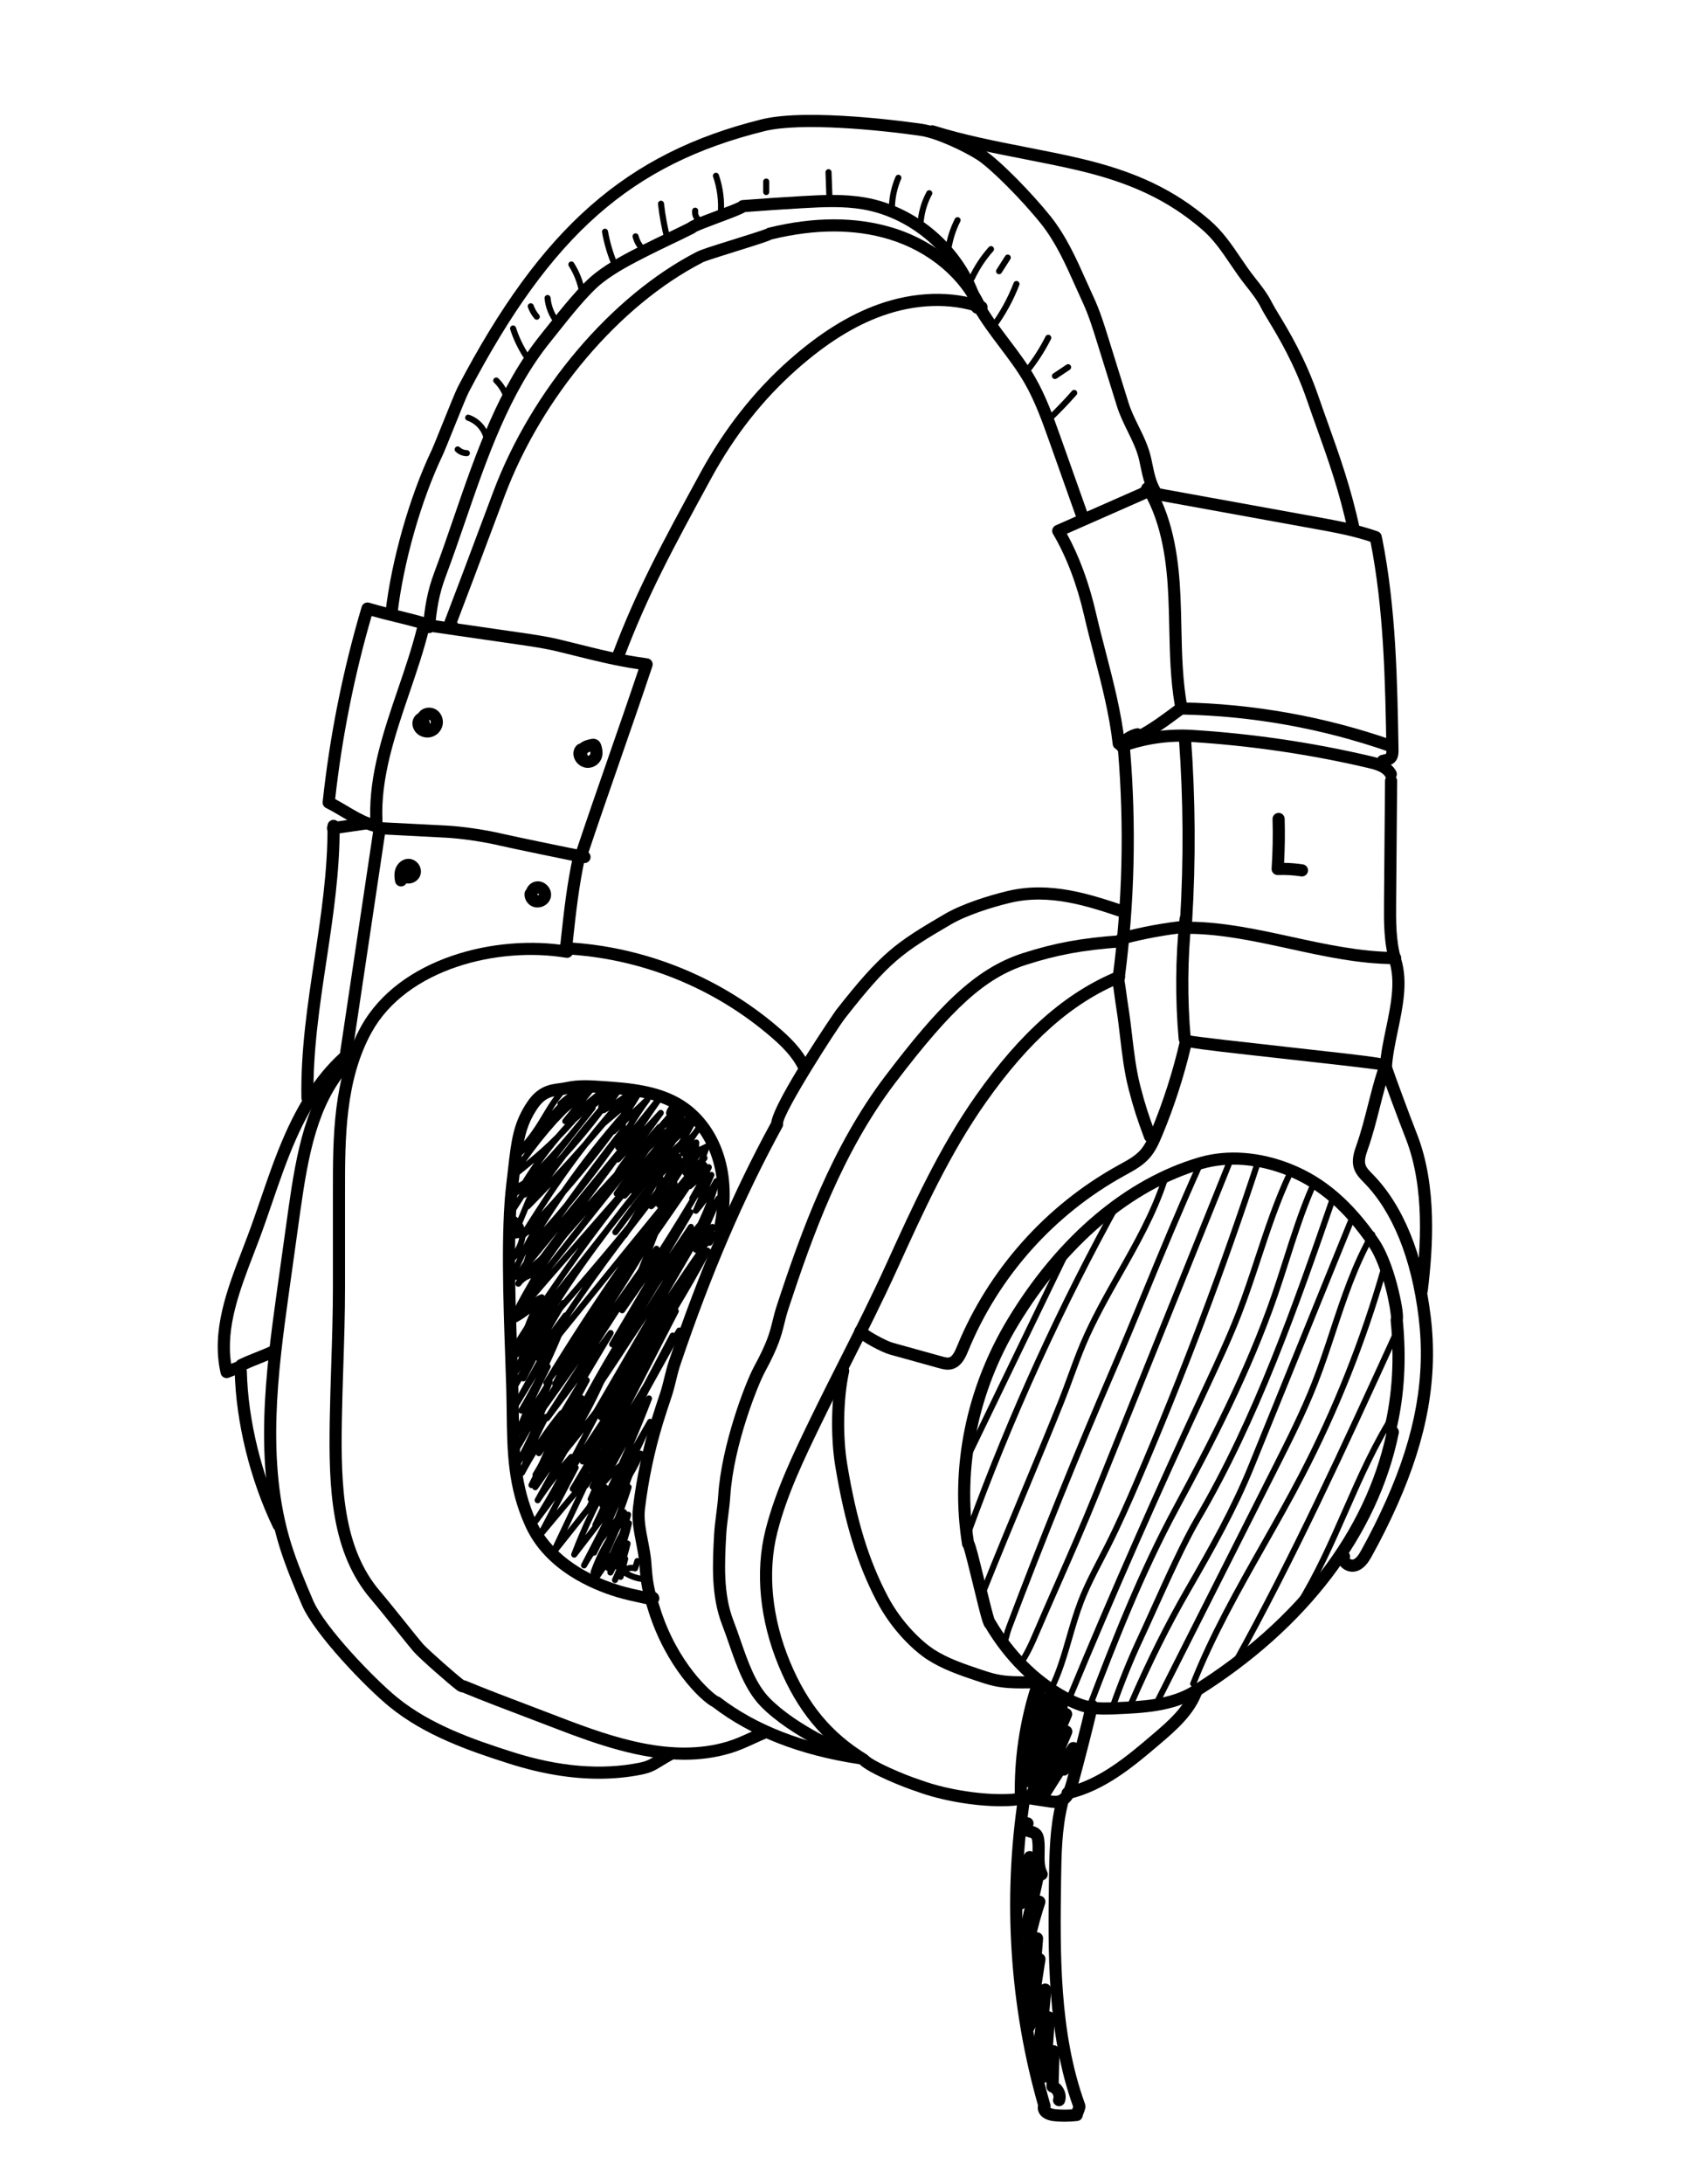 <?xml version="1.0" encoding="utf-8"?>
<!-- Generator: Adobe Illustrator 27.5.0, SVG Export Plug-In . SVG Version: 6.00 Build 0)  -->
<svg version="1.1" xmlns="http://www.w3.org/2000/svg" xmlns:xlink="http://www.w3.org/1999/xlink" x="0px" y="0px"
	 viewBox="0 40 280 360" xml:space="preserve">
<g id="OBJECTS">
	<g>
		<g>
			<g>
				<path d="M141.688,330.766c-0.05,0-0.101-0.003-0.151-0.011c-9.696-1.469-17.764-4.627-23.979-9.386
					c-2.148-1.117-7.773-6.706-10.626-15.779l-0.038-0.122c-0.378-1.2-0.767-2.44-1.016-3.722c-0.262-1.357-0.363-2.731-0.461-4.06
					c-0.078-1.073-0.293-2.173-0.52-3.338c-0.376-1.923-0.763-3.913-0.528-5.867c0.586-4.868,1.606-9.717,3.032-14.413
					c0.457-1.504,0.956-2.995,1.455-4.486c0.271-0.812,0.475-1.644,0.689-2.524c0.219-0.895,0.444-1.82,0.749-2.723
					c5.044-14.942,10.564-27.813,16.873-39.338c0.565-3.772,10.574-18.352,10.684-18.492c7.47-9.53,9.888-11.156,17.953-15.868
					c2.797-1.634,7.161-3.022,10.312-3.775c7.097-1.697,13.733,0.538,19.59,2.51c0.524,0.176,0.805,0.744,0.628,1.267
					c-0.177,0.523-0.745,0.803-1.267,0.628c-5.601-1.886-11.947-4.024-18.487-2.46c-3.012,0.72-7.16,2.033-9.768,3.557
					c-7.964,4.653-10.121,6.104-17.387,15.374c-1.514,1.932-10.141,15.414-10.298,17.411c0.034,0.217-0.005,0.441-0.112,0.635
					c-6.291,11.466-11.795,24.285-16.827,39.191c-0.277,0.821-0.482,1.664-0.7,2.557c-0.215,0.883-0.438,1.795-0.736,2.685
					c-0.493,1.473-0.986,2.946-1.438,4.433c-1.392,4.584-2.388,9.318-2.96,14.07c-0.198,1.642,0.144,3.392,0.505,5.245
					c0.229,1.171,0.465,2.383,0.552,3.569c0.098,1.335,0.19,2.591,0.43,3.833c0.227,1.17,0.582,2.303,0.96,3.502l0.038,0.122
					c2.894,9.205,8.457,13.942,9.532,14.6c0.139,0.031,0.272,0.092,0.389,0.182c5.945,4.557,13.709,7.586,23.075,9.005
					c0.546,0.083,0.921,0.593,0.839,1.139C142.6,330.411,142.173,330.766,141.688,330.766z"/>
			</g>
			<g>
				<path d="M141.085,330.301c-0.001,0-0.002,0-0.003,0c-1.606-0.003-10.833-4.168-15.595-9.021
					c-2.632-2.681-4.042-6.756-5.287-10.351c-0.369-1.064-0.729-2.105-1.108-3.08c-1.88-4.821-1.593-10.155-1.34-14.861
					c0.068-1.259,0.214-2.379,0.355-3.462c0.127-0.976,0.258-1.984,0.329-3.084c0.531-8.225,4.441-18.495,5.906-21.196
					c2.192-4.038,2.589-5.652,3.048-7.521c0.196-0.797,0.398-1.621,0.745-2.675c3.992-12.14,8.996-26.073,17.903-37.779
					c8.436-11.087,14.538-17.585,22.614-20.171c5.295-1.695,9.65-2.496,16.07-2.954c0.559-0.029,1.03,0.376,1.069,0.926
					c0.039,0.551-0.376,1.029-0.926,1.069c-6.246,0.445-10.474,1.221-15.603,2.863c-6.734,2.157-12.192,7.071-21.632,19.478
					c-8.72,11.46-13.654,25.208-17.595,37.193c-0.323,0.981-0.516,1.768-0.703,2.528c-0.472,1.92-0.918,3.734-3.233,7.998
					c-1.046,1.927-5.122,11.92-5.668,20.371c-0.075,1.165-0.211,2.206-0.342,3.213c-0.143,1.094-0.277,2.127-0.341,3.311
					c-0.242,4.503-0.517,9.608,1.206,14.027c0.389,0.997,0.758,2.063,1.135,3.152c1.233,3.561,2.508,7.245,4.824,9.604
					c4.493,4.579,12.685,8.153,14.105,8.41c0.31-0.058,0.643,0.034,0.884,0.272c0.393,0.388,0.396,1.022,0.008,1.414
					C141.765,330.124,141.502,330.301,141.085,330.301z"/>
			</g>
			<g>
				<path d="M165.067,337.708c-4.392,0-9.901-0.928-14.033-2.474c-1.944-0.621-7.685-2.904-9.249-4.408
					c-6.173-3.822-10.295-8.815-13.358-16.174c-3.166-7.609-3.943-15.612-2.188-22.535c1.644-6.484,4.585-12.546,7.431-18.408
					c1.628-3.354,3.28-6.625,4.878-9.79c2.659-5.264,5.17-10.236,7.639-15.668c4.267-9.39,8.679-19.099,14.763-27.721
					c7.368-10.439,14.739-16.931,23.196-20.429c0.509-0.212,1.095,0.031,1.307,0.541c0.211,0.51-0.032,1.095-0.542,1.306
					c-8.092,3.347-15.186,9.618-22.327,19.735c-5.976,8.468-10.348,18.089-14.576,27.395c-2.486,5.47-5.124,10.692-7.675,15.743
					c-1.595,3.157-3.244,6.422-4.865,9.761c-2.801,5.772-5.697,11.74-7.291,18.026c-1.649,6.507-0.905,14.063,2.096,21.275
					c2.908,6.987,6.813,11.707,12.662,15.302c0.078,0.048,0.148,0.106,0.21,0.173c0.876,0.948,5.945,3.155,8.544,3.986
					c5.095,1.906,12.584,2.848,16.739,2.113c0.543-0.095,1.063,0.268,1.159,0.811c0.096,0.544-0.267,1.063-0.811,1.159
					C167.699,337.618,166.437,337.708,165.067,337.708z"/>
			</g>
			<g>
				<path d="M176.042,336.55c-0.455,0-0.867-0.313-0.973-0.775c-0.124-0.538,0.211-1.075,0.749-1.199
					c5.531-1.279,10.17-5.237,14.264-8.73c2.468-2.106,5.265-4.493,6.338-7.686c0.176-0.523,0.744-0.805,1.266-0.629
					c0.523,0.176,0.806,0.743,0.629,1.266c-1.249,3.718-4.402,6.409-6.936,8.57c-4.268,3.641-9.105,7.769-15.111,9.157
					C176.193,336.542,176.117,336.55,176.042,336.55z"/>
			</g>
			<g>
				<path d="M223.03,299.06c-0.692,0-1.397-0.296-1.892-0.825c-0.546-0.585-0.712-1.351-0.442-2.05
					c0.2-0.515,0.781-0.77,1.293-0.573c0.516,0.199,0.772,0.778,0.573,1.293c0.046,0.023,0.358,0.205,0.557,0.143
					c0.556-0.172,0.993-0.89,1.358-1.55c1.486-2.681,2.869-5.454,4.11-8.243c4.828-10.845,6.528-20.403,5.348-30.079
					c-1.189-9.754-4.299-17.44-8.992-22.227l-0.071-0.073c-0.601-0.61-1.281-1.303-1.598-2.266c-0.464-1.411,0.032-2.82,0.394-3.848
					c0.795-2.26,1.365-4.509,1.915-6.684c0.475-1.874,0.963-3.802,1.601-5.77c-2.567-0.365-9.492-1.134-15.238-1.772
					c-9.413-1.045-13.645-1.515-15.583-1.869c-1.178,4.94-2.761,9.812-4.709,14.495c-0.556,1.336-1.135,2.626-2.11,3.724
					c-1.091,1.229-2.493,1.998-3.849,2.743l-0.386,0.212c-11.544,6.386-20.654,16.625-25.655,28.832
					c-0.38,0.929-1.087,2.657-2.747,3.018c-0.776,0.172-1.519-0.037-2.063-0.186l-8.155-2.263c-1.275-0.354-4.628-2.103-5.556-3.134
					c-0.37-0.41-0.336-1.043,0.074-1.412c0.41-0.37,1.043-0.336,1.412,0.074c0.596,0.662,3.569,2.257,4.604,2.545l8.155,2.263
					c0.379,0.104,0.807,0.226,1.102,0.16c0.557-0.121,0.964-0.947,1.323-1.822c5.173-12.627,14.597-23.219,26.538-29.824
					l0.392-0.216c1.262-0.693,2.455-1.348,3.316-2.317c0.769-0.867,1.271-1.991,1.759-3.164c2.017-4.848,3.633-9.902,4.804-15.022
					c0.044-0.264,0.192-0.507,0.419-0.665c0.305-0.212,0.697-0.237,1.023-0.072c1.254,0.263,9.47,1.175,16.114,1.913
					c17.085,1.897,17.085,1.897,17.301,2.752c0.053,0.207,0.035,0.423-0.041,0.616c-0.79,2.25-1.356,4.489-1.904,6.654
					c-0.562,2.218-1.143,4.511-1.968,6.857c-0.346,0.982-0.613,1.853-0.381,2.559c0.171,0.52,0.634,0.99,1.125,1.489l0.073,0.074
					c5.004,5.104,8.306,13.19,9.549,23.385c1.226,10.051-0.524,19.944-5.506,31.134c-1.265,2.841-2.674,5.667-4.188,8.399
					c-0.555,1-1.252,2.1-2.516,2.491C223.491,299.027,223.261,299.06,223.03,299.06z"/>
			</g>
			<g>
				<path d="M182.23,322.601c-0.964,0-1.941-0.059-2.92-0.26c-1.351-0.278-2.708-0.818-4.402-1.75
					c-4.932-2.714-9.205-6.958-12.374-12.286c-0.434-0.371-0.74-1.628-2.075-7.095c-0.557-2.279-1.306-5.349-1.586-6.121
					c-0.114-0.136-0.193-0.302-0.222-0.485c-2.031-12.635,0.657-25.875,7.568-37.284c8.25-13.616,19.437-23.053,31.5-26.571
					c4.669-1.361,10.111-0.95,15.325,1.157c5.484,2.216,10.014,6.122,14.256,12.292c1.69,2.459,2.762,6.168,3.25,8.16
					c0.758,3.093,0.871,4.526,0.774,5.234c0.605,6.347,0.284,12.143-0.98,17.695c0.256,0.229,0.387,0.585,0.313,0.946
					c-3.426,16.807-15.14,32.199-32.982,43.339c-4.103,2.561-9.255,2.787-13.395,2.969
					C183.607,322.57,182.922,322.601,182.23,322.601z M163.989,306.861c0.037,0.043,0.07,0.09,0.099,0.141
					c3.003,5.153,7.079,9.246,11.784,11.836c1.511,0.832,2.695,1.308,3.841,1.543c1.438,0.296,2.985,0.227,4.481,0.161
					c4.109-0.18,8.767-0.385,12.423-2.667c17.226-10.755,28.574-25.528,31.997-41.633c-0.271-0.236-0.404-0.61-0.316-0.984
					c1.304-5.502,1.64-11.256,1.025-17.593c-0.014-0.143,0.003-0.284,0.047-0.416c0.031-1.215-1.265-8.352-3.718-11.918
					c-4.009-5.832-8.254-9.508-13.357-11.571c-4.801-1.94-9.779-2.327-14.016-1.092c-11.582,3.378-22.36,12.5-30.349,25.687
					c-6.613,10.916-9.218,23.562-7.35,35.641c0.343,0.684,0.752,2.36,1.821,6.738C162.959,303.017,163.71,306.089,163.989,306.861z"
					/>
			</g>
			<g>
				<path d="M184.461,202.261c-0.043,0-0.087-0.003-0.132-0.008c-0.547-0.072-0.933-0.575-0.861-1.122
					c1.63-12.394,1.929-24.993,0.889-37.45c-0.046-0.55,0.363-1.034,0.914-1.08c0.552-0.048,1.034,0.363,1.08,0.914
					c1.052,12.598,0.749,25.342-0.899,37.876C185.385,201.895,184.956,202.261,184.461,202.261z"/>
			</g>
			<g>
				<path d="M195.588,192.761c-0.02,0-0.041,0-0.061-0.002c-0.551-0.033-0.971-0.507-0.938-1.059
					c0.602-9.907,0.542-19.949-0.181-29.847c-0.04-0.551,0.374-1.03,0.925-1.07c0.558-0.031,1.03,0.374,1.07,0.925
					c0.728,9.987,0.79,20.119,0.182,30.114C196.553,192.352,196.112,192.761,195.588,192.761z"/>
			</g>
			<g>
				<path d="M228.533,216.81c-0.022,0-0.045-0.001-0.068-0.003c-0.551-0.037-0.968-0.514-0.931-1.064
					c0.137-2.043,0.585-4.187,1.018-6.259c0.773-3.704,1.573-7.533,0.601-10.805c-0.986-3.318-0.957-6.748-0.93-10.064l0.165-19.918
					c0.004-0.549,0.452-0.992,1-0.992c0.002,0,0.005,0,0.008,0c0.552,0.004,0.996,0.456,0.992,1.008l-0.165,19.918
					c-0.026,3.169-0.054,6.447,0.847,9.478c1.116,3.756,0.264,7.837-0.56,11.783c-0.439,2.098-0.852,4.08-0.98,5.984
					C229.494,216.405,229.054,216.81,228.533,216.81z"/>
			</g>
			<g>
				<path d="M195.358,212.229c-0.512,0-0.949-0.391-0.995-0.911c-0.589-6.615-0.542-13.317,0.14-19.921
					c0.057-0.55,0.553-0.954,1.097-0.892c0.55,0.057,0.949,0.548,0.892,1.097c-0.669,6.477-0.715,13.051-0.137,19.538
					c0.049,0.55-0.357,1.036-0.907,1.085C195.417,212.227,195.387,212.229,195.358,212.229z"/>
			</g>
			<g>
				<path d="M229.906,198.901c-5.708,0-11.577-1.279-17.256-2.517c-5.445-1.187-11.076-2.414-16.439-2.466
					c-0.552-0.005-0.996-0.458-0.99-1.01c0.005-0.549,0.452-0.99,1-0.99c0.003,0,0.006,0,0.01,0
					c5.568,0.055,11.301,1.304,16.846,2.512c5.626,1.226,11.44,2.482,16.981,2.47c0.002,0,0.003,0,0.004,0
					c0.55,0,0.998,0.445,1,0.996c0.003,0.552-0.443,1.002-0.996,1.004C230.013,198.901,229.959,198.901,229.906,198.901z"/>
			</g>
			<g>
				<path d="M185.016,195.666c-0.443,0-0.848-0.296-0.966-0.744c-0.141-0.534,0.177-1.082,0.711-1.223
					c3.555-0.94,7.213-1.612,10.872-1.999c0.553-0.056,1.042,0.341,1.1,0.89c0.058,0.549-0.34,1.042-0.89,1.1
					c-3.559,0.375-7.115,1.029-10.571,1.943C185.186,195.655,185.1,195.666,185.016,195.666z"/>
			</g>
			<g>
				<path d="M229.342,168.587c-0.357,0-0.702-0.191-0.882-0.527c-0.458-0.853-1.709-1.209-2.845-1.476
					c-9.523-2.236-19.334-3.678-29.163-4.288c-3.757-0.232-7.613,0.331-11.147,1.631c-0.516,0.192-1.092-0.075-1.284-0.593
					c-0.191-0.518,0.075-1.093,0.593-1.284c3.792-1.395,7.926-1.999,11.962-1.75c9.94,0.617,19.863,2.076,29.496,4.337
					c1.128,0.265,3.228,0.757,4.151,2.478c0.261,0.486,0.078,1.093-0.409,1.354C229.664,168.549,229.502,168.587,229.342,168.587z"
					/>
			</g>
			<g>
				<path d="M168.489,318.29c-1.468,0-2.962-0.06-4.444-0.368c-1.076-0.224-2.104-0.57-3.097-0.905
					c-2.728-0.919-5.549-1.87-8.062-3.502c-2.303-1.496-5.854-4.886-8.286-9.52c-3.221-6.136-5.271-12.79-6.853-22.25
					c-0.82-4.905-0.692-11.489,0.311-16.012c0.119-0.539,0.653-0.885,1.192-0.76c0.54,0.119,0.879,0.653,0.76,1.192
					c-0.953,4.299-1.073,10.57-0.29,15.249c1.545,9.238,3.534,15.713,6.65,21.65c2.41,4.59,5.914,7.674,7.605,8.772
					c2.301,1.494,5.001,2.404,7.611,3.284c0.938,0.316,1.907,0.643,2.865,0.842c1.744,0.363,3.611,0.337,5.418,0.314
					c0.507,0.001,1.006,0.434,1.013,0.987c0.007,0.552-0.435,1.006-0.987,1.013C169.431,318.284,168.961,318.29,168.489,318.29z"/>
			</g>
			<g>
				<path d="M173.997,337.986c-0.448,0-0.869-0.064-1.221-0.119l-4.583-0.698c-0.48-0.073-0.839-0.482-0.849-0.968
					c-0.129-6.278,0.782-12.493,2.708-18.472c0.169-0.525,0.731-0.816,1.258-0.645c0.526,0.169,0.814,0.732,0.645,1.258
					c-1.771,5.5-2.653,11.207-2.623,16.978l3.746,0.57c0.495,0.077,1.058,0.162,1.446,0.018c0.69-0.255,1.057-1.294,1.324-2.277
					c1.147-4.21,2.24-8.495,3.25-12.735c0.128-0.537,0.666-0.867,1.205-0.741c0.537,0.128,0.869,0.667,0.741,1.205
					c-1.015,4.26-2.114,8.566-3.266,12.797c-0.264,0.968-0.812,2.981-2.56,3.628C174.808,337.936,174.392,337.986,173.997,337.986z"
					/>
			</g>
			<g>
				<path d="M172.242,388.132c-0.434,0-0.834-0.285-0.96-0.723c-4.79-16.573-5.952-34.348-3.359-51.403
					c0.083-0.546,0.592-0.925,1.139-0.838c0.546,0.083,0.921,0.593,0.838,1.139c-2.55,16.771-1.408,34.25,3.302,50.547
					c0.154,0.531-0.152,1.085-0.683,1.238C172.428,388.119,172.334,388.132,172.242,388.132z"/>
			</g>
			<g>
				<path d="M175.583,389.704c-0.567,0-1.135-0.025-1.699-0.077c-1.658-0.151-2.714-0.991-2.757-2.191
					c-0.02-0.552,0.412-1.016,0.964-1.035c0.558-0.027,1,0.398,1.034,0.936c0.086,0.089,0.419,0.25,0.941,0.297
					c0.905,0.083,1.821,0.091,2.73,0.025c0.007-0.019,0.015-0.037,0.022-0.056c0.042-0.104,0.103-0.258,0.141-0.369
					c-4.332-12.046-4.149-25.466-3.987-37.313c0.058-4.275,0.118-8.697,1.18-12.986c0.133-0.537,0.674-0.865,1.211-0.73
					c0.536,0.133,0.863,0.675,0.73,1.211c-1.006,4.066-1.064,8.371-1.121,12.533c-0.161,11.741-0.343,25.048,3.938,36.801
					c0.193,0.527-0.025,1.071-0.235,1.597c-0.051,0.127-0.104,0.248-0.13,0.342c-0.044,0.468-0.411,0.846-0.885,0.899
					C176.972,389.665,176.277,389.704,175.583,389.704z"/>
			</g>
			<g>
				<path d="M184.477,163.561c-0.502,0-0.935-0.378-0.992-0.89c-0.543-4.879-1.85-9.926-3.114-14.807
					c-0.552-2.133-1.124-4.338-1.616-6.476c-1.171-5.09-2.938-9.716-5.11-13.378c-0.146-0.246-0.18-0.543-0.092-0.815
					c0.087-0.272,0.287-0.495,0.549-0.61l13.811-6.086c0.144-0.063,0.231-0.115,0.282-0.149c0.069-0.461,0.456-0.825,0.94-0.849
					c0.535-0.026,1.021,0.398,1.048,0.95c0.027,0.551-0.205,1.324-1.463,1.878l-12.795,5.638c2.02,3.666,3.665,8.124,4.781,12.973
					c0.486,2.111,1.054,4.303,1.603,6.423c1.282,4.949,2.607,10.067,3.166,15.088c0.061,0.549-0.334,1.043-0.883,1.104
					C184.552,163.559,184.515,163.561,184.477,163.561z"/>
			</g>
			<g>
				<path d="M185.029,163.626c-0.319,0-0.627-0.153-0.818-0.425c-0.256-0.365-0.24-0.856,0.04-1.203
					c0.775-0.961,1.863-1.651,3.063-1.944c0.257-0.061,0.516-0.019,0.73,0.102c1.935-1.088,3.748-2.437,5.628-3.837l0.053-0.04
					c-0.727-4.253-0.822-8.602-0.913-12.814c-0.037-1.697-0.074-3.395-0.151-5.088c-0.235-5.174-0.916-11.815-4.115-17.292
					c-0.279-0.477-0.118-1.089,0.359-1.368c0.478-0.278,1.09-0.118,1.368,0.359c3.42,5.854,4.141,12.807,4.387,18.21
					c0.078,1.709,0.115,3.422,0.152,5.135c0.094,4.336,0.191,8.82,0.99,13.108c0.07,0.376-0.08,0.758-0.387,0.986l-0.549,0.408
					c-2.91,2.165-5.919,4.404-9.509,5.646C185.248,163.608,185.138,163.626,185.029,163.626z"/>
			</g>
			<g>
				<path d="M228.019,166.412c-0.469,0-0.888-0.332-0.98-0.809c-0.105-0.542,0.249-1.067,0.791-1.172
					c0.57-0.111,0.711-0.191,0.745-0.221l0,0c-0.003,0,0.052-0.117,0.044-0.538c-0.2-11.388-0.406-23.164-2.648-34.503
					c-0.107-0.542,0.245-1.068,0.787-1.175c0.544-0.108,1.067,0.245,1.175,0.787c2.276,11.513,2.484,23.379,2.686,34.855
					c0.033,1.899-0.896,2.463-2.407,2.757C228.146,166.406,228.082,166.412,228.019,166.412z"/>
			</g>
			<g>
				<path d="M229.336,163.952c-0.109,0-0.22-0.018-0.329-0.056c-10.974-3.827-22.43-5.887-34.051-6.124
					c-0.552-0.011-0.991-0.468-0.98-1.02c0.011-0.552,0.438-0.985,1.021-0.98c11.832,0.242,23.496,2.339,34.668,6.235
					c0.521,0.182,0.797,0.752,0.615,1.273C230.137,163.693,229.75,163.952,229.336,163.952z"/>
			</g>
			<g>
				<path d="M226.856,129.537c-0.111,0-0.225-0.019-0.336-0.059c-3.082-1.099-6.393-1.7-9.595-2.281l-28.271-5.133
					c-0.544-0.099-0.904-0.619-0.805-1.163c0.099-0.543,0.615-0.907,1.163-0.805l28.271,5.133c3.281,0.596,6.673,1.211,9.909,2.365
					c0.52,0.186,0.792,0.757,0.606,1.278C227.652,129.281,227.267,129.537,226.856,129.537z"/>
			</g>
			<g>
				<path d="M62.11,177.193c-0.08,0-0.159-0.009-0.238-0.029c-2.102-0.516-3.872-1.563-5.583-2.577
					c-0.82-0.485-1.667-0.987-2.536-1.42c-0.374-0.187-0.593-0.586-0.548-1.002c1.164-10.861,3.329-21.677,6.434-32.149
					c0.157-0.528,0.713-0.83,1.24-0.675c1.857,0.544,3.348,0.908,4.789,1.259c1.464,0.357,2.977,0.726,4.878,1.283
					c0.53,0.155,0.834,0.711,0.678,1.241c-0.076,0.259-0.248,0.464-0.465,0.588c-0.863,3.519-2.073,7.067-3.245,10.5
					c-2.352,6.891-4.783,14.016-4.446,21.105l0.04,0.828c0.015,0.315-0.12,0.619-0.363,0.82
					C62.564,177.114,62.339,177.193,62.11,177.193z M55.268,171.699c0.705,0.377,1.382,0.778,2.041,1.168
					c1.251,0.741,2.449,1.451,3.741,1.946c-0.199-7.262,2.226-14.368,4.573-21.247c1.133-3.319,2.303-6.747,3.141-10.111
					c-1.316-0.363-2.457-0.641-3.568-0.912c-1.208-0.295-2.451-0.597-3.917-1.008C58.419,151.376,56.399,161.515,55.268,171.699z"/>
			</g>
			<g>
				<path d="M95.933,181.678c-0.105,0-0.211-0.017-0.317-0.052c-0.523-0.175-0.807-0.742-0.632-1.266
					c1.743-5.219,3.579-10.501,5.355-15.608c1.643-4.726,3.338-9.601,4.961-14.433c-3.914-0.595-7.047-1.376-10.347-2.199
					c-0.997-0.249-2.021-0.503-3.099-0.763c-2.086-0.5-4.261-0.815-6.365-1.12l-15.129-2.19c-0.547-0.079-0.926-0.587-0.847-1.133
					c0.08-0.546,0.595-0.921,1.133-0.847l15.13,2.19c2.148,0.311,4.37,0.632,6.545,1.155c1.085,0.26,2.114,0.517,3.116,0.767
					c3.729,0.93,6.95,1.733,11.327,2.33c0.295,0.04,0.557,0.21,0.714,0.462c0.157,0.253,0.194,0.563,0.1,0.845
					c-1.741,5.213-3.576,10.489-5.35,15.591c-1.774,5.102-3.608,10.377-5.347,15.585C96.742,181.413,96.352,181.678,95.933,181.678z
					"/>
			</g>
			<g>
				<path d="M96.387,182.255c-0.06,0-0.121-0.005-0.182-0.017c-1.495-0.274-12.256-2.499-13.626-2.828
					c-2.691-0.647-6.502-1.212-9.061-1.344l-11.233-0.575c-0.551-0.028-0.976-0.498-0.947-1.05c0.028-0.552,0.511-0.975,1.05-0.947
					l11.233,0.575c2.666,0.137,6.63,0.724,9.426,1.396c1.357,0.327,12.035,2.533,13.52,2.806c0.543,0.1,0.903,0.621,0.803,1.164
					C97.281,181.918,96.86,182.255,96.387,182.255z"/>
			</g>
			<g>
				<path d="M54.915,177.502c-0.489,0-0.916-0.358-0.988-0.857c-0.079-0.546,0.3-1.054,0.846-1.133l5.627-0.815
					c0.549-0.071,1.054,0.299,1.133,0.846c0.079,0.547-0.3,1.054-0.846,1.133l-5.627,0.815
					C55.011,177.499,54.963,177.502,54.915,177.502z"/>
			</g>
			<g>
				<path d="M50.703,221.961c-0.543,0-0.989-0.435-0.999-0.981c-0.147-7.729,1.023-15.478,2.155-22.971
					c1.082-7.164,2.201-14.571,2.144-21.879c-0.004-0.552,0.44-1.003,0.992-1.008c0.003,0,0.005,0,0.008,0
					c0.549,0,0.996,0.442,1,0.992c0.058,7.466-1.073,14.953-2.167,22.193c-1.12,7.412-2.277,15.075-2.133,22.635
					c0.01,0.552-0.429,1.008-0.981,1.019C50.716,221.961,50.709,221.961,50.703,221.961z"/>
			</g>
			<g>
				<path d="M56.865,216.007c-0.049,0-0.099-0.003-0.149-0.011c-0.546-0.081-0.923-0.59-0.841-1.137l5.692-38.071
					c0.081-0.546,0.591-0.927,1.137-0.841c0.546,0.081,0.923,0.59,0.841,1.137l-5.692,38.071
					C57.778,215.651,57.352,216.007,56.865,216.007z"/>
			</g>
			<g>
				<path d="M93.314,197.493c-0.037,0-0.073-0.002-0.11-0.006c-0.549-0.06-0.945-0.554-0.885-1.103l0.157-1.44
					c0.53-4.882,0.987-9.098,2.079-14.173c0.116-0.54,0.648-0.884,1.188-0.768c0.54,0.116,0.884,0.648,0.768,1.188
					c-1.069,4.974-1.521,9.142-2.045,13.969l-0.157,1.442C94.251,197.113,93.817,197.493,93.314,197.493z"/>
			</g>
			<g>
				<path d="M101.999,148.957c-0.118,0-0.238-0.021-0.354-0.065c-0.517-0.196-0.776-0.773-0.58-1.29
					c3.845-10.14,7.794-17.523,14.444-29.7c3.957-7.249,8.886-13.504,14.649-18.589c5.002-4.414,9.801-7.406,14.671-9.147
					c5.968-2.132,12.128-2.307,17.348-0.49c0.521,0.181,0.797,0.751,0.616,1.273c-0.182,0.521-0.752,0.798-1.273,0.616
					c-4.79-1.667-10.479-1.496-16.018,0.485c-4.626,1.653-9.213,4.52-14.021,8.763c-5.666,5-10.317,10.904-14.217,18.047
					c-6.607,12.101-10.53,19.434-14.329,29.451C102.783,148.711,102.403,148.957,101.999,148.957z"/>
			</g>
			<g>
				<path d="M74.464,144.073c-0.266,0-0.527-0.094-0.738-0.279c-0.477-0.417-0.534-1.138-0.344-1.634
					c1.846-4.807,3.622-9.547,5.408-14.317c0.853-2.278,1.709-4.563,2.576-6.865c6.305-16.738,19.459-32.228,33.513-39.461
					l0.001,0.001c0.672-0.361,2.237-0.85,5.965-2.017c2.084-0.651,4.909-1.535,5.498-1.792c0.106-0.079,0.228-0.138,0.362-0.171
					c7.54-1.847,14.438-1.848,20.499-0.005c7.148,2.173,12.959,7.123,15.543,13.241c0.215,0.509-0.023,1.095-0.532,1.311
					c-0.508,0.212-1.095-0.023-1.311-0.532c-2.355-5.578-7.695-10.103-14.282-12.106c-5.685-1.729-12.189-1.727-19.335,0.008
					c-0.728,0.356-2.315,0.853-5.845,1.956c-2.087,0.652-4.915,1.537-5.505,1.795c-0.044,0.033-0.092,0.063-0.142,0.089
					c-13.638,7.019-26.417,22.087-32.556,38.388c-0.867,2.3-1.722,4.584-2.575,6.861c-1.744,4.656-3.478,9.285-5.276,13.974
					c0.011,0.017,0.021,0.035,0.031,0.053c0.265,0.484,0.087,1.092-0.398,1.357C74.843,144.026,74.652,144.073,74.464,144.073z"/>
			</g>
			<g>
				<path d="M70.751,144.352c-0.028,0-0.057-0.001-0.085-0.003c-0.55-0.047-0.959-0.53-0.913-1.081
					c0.26-3.076,0.679-5.778,1.88-8.973c1.108-2.945,2.172-6.041,3.202-9.035c3.641-10.589,7.406-21.539,14.37-30.165
					c0.338-0.418,0.714-0.891,1.118-1.4c2.256-2.839,5.345-6.728,7.749-8.617c2.462-1.937,5.25-3.355,7.947-4.728
					c1.226-0.624,2.521-1.244,3.817-1.863c1.206-0.576,2.412-1.153,3.561-1.733c0.577-0.448,1.897-0.943,4.533-1.932
					c1.412-0.529,3.311-1.242,3.841-1.522c0.17-0.187,0.407-0.304,0.663-0.323c3.289-0.251,6.599-0.473,9.84-0.661
					c3.682-0.213,7.002-0.344,10.328,0.222c9.162,1.558,17.182,8.931,19.502,17.93c0.138,0.535-0.184,1.08-0.719,1.218
					c-0.533,0.137-1.08-0.184-1.218-0.719c-2.13-8.259-9.491-15.027-17.901-16.457c-3.119-0.531-6.318-0.404-9.878-0.196
					c-3.128,0.181-6.322,0.394-9.498,0.635c-0.683,0.406-1.979,0.892-4.259,1.746c-1.41,0.529-3.307,1.241-3.837,1.521
					c-0.08,0.087-0.175,0.161-0.286,0.217c-1.224,0.623-2.518,1.242-3.811,1.86c-1.28,0.612-2.561,1.224-3.772,1.84
					c-2.611,1.329-5.31,2.703-7.618,4.518c-2.219,1.745-5.225,5.527-7.419,8.289c-0.408,0.513-0.787,0.99-1.128,1.412
					c-6.743,8.353-10.449,19.133-14.034,29.56c-1.034,3.007-2.103,6.117-3.221,9.089c-1.12,2.979-1.514,5.527-1.759,8.436
					C71.702,143.958,71.265,144.352,70.751,144.352z"/>
			</g>
			<g>
				<path d="M64.558,142.021c-0.039,0-0.078-0.002-0.117-0.007c-0.548-0.063-0.942-0.56-0.878-1.108
					c0.999-8.613,3.978-19.079,7.592-26.663c0.254-0.534,1.006-2.4,1.801-4.377c1.071-2.661,2.179-5.412,2.569-6.157
					c13.719-26.169,27.757-38.516,50.07-44.041c7.708-1.907,24.604,0.472,26.505,0.75c2.955,0.432,7.865,2.785,10.129,4.247
					c2.624,1.695,7.969,7.19,10.994,10.972c2.591,3.238,4.293,7.052,5.939,10.741c0.398,0.892,0.796,1.783,1.206,2.666
					c0.999,2.152,1.708,4.426,2.392,6.625l3.327,10.687c0.417,1.338,1.024,2.574,1.668,3.882c0.804,1.635,1.635,3.325,2.058,5.225
					c0.071,0.317,0.137,0.637,0.204,0.958c0.305,1.47,0.593,2.858,1.282,4.033c0.279,0.477,0.119,1.089-0.357,1.369
					c-0.478,0.279-1.09,0.119-1.369-0.357c-0.855-1.459-1.19-3.075-1.515-4.639c-0.064-0.311-0.129-0.621-0.197-0.93
					c-0.371-1.666-1.114-3.176-1.9-4.776c-0.649-1.319-1.32-2.684-1.783-4.17l-3.327-10.687c-0.666-2.137-1.354-4.346-2.297-6.377
					c-0.414-0.891-0.816-1.792-1.218-2.692c-1.595-3.574-3.245-7.27-5.675-10.307c-3.189-3.987-8.3-9.109-10.517-10.54
					c-2.161-1.395-6.757-3.572-9.334-3.948c-6.755-0.987-19.775-2.263-25.736-0.788C104.11,67.049,90.89,78.71,77.297,104.638
					c-0.344,0.656-1.531,3.605-2.485,5.975c-0.843,2.093-1.57,3.9-1.851,4.49c-3.526,7.402-6.436,17.621-7.411,26.033
					C65.49,141.646,65.058,142.021,64.558,142.021z"/>
			</g>
			<g>
				<path d="M178.589,126.429c-0.411,0-0.796-0.255-0.942-0.665c-0.827-2.32-1.577-4.436-2.327-6.553
					c-0.743-2.095-1.486-4.192-2.304-6.489c-1.151-3.23-2.342-6.57-4.06-9.558c-1.196-2.082-2.69-4.059-4.134-5.97
					c-1.515-2.006-3.082-4.079-4.357-6.328c-0.272-0.48-0.104-1.09,0.376-1.363c0.48-0.273,1.09-0.104,1.363,0.377
					c1.211,2.134,2.737,4.155,4.213,6.109c1.481,1.961,3.013,3.988,4.272,6.179c1.807,3.144,3.028,6.57,4.21,9.884
					c0.819,2.298,1.563,4.396,2.306,6.493c0.75,2.116,1.499,4.23,2.326,6.549c0.186,0.521-0.086,1.092-0.606,1.278
					C178.813,126.41,178.7,126.429,178.589,126.429z"/>
			</g>
			<g>
				<path d="M223.248,128.345c-0.462,0-0.877-0.322-0.977-0.791c-1.397-6.556-3.309-11.903-5.159-17.073
					c-0.528-1.475-1.054-2.947-1.569-4.444c-2.1-6.111-4.764-10.514-6.355-13.146c-0.529-0.875-0.947-1.566-1.212-2.099
					c-0.674-1.352-1.663-2.598-2.62-3.802c-0.92-1.159-1.719-2.335-2.491-3.474c-1.417-2.089-2.755-4.062-4.697-5.729
					c-5.535-4.75-11.665-7.66-20.499-9.73c-2.925-0.686-5.935-1.274-8.846-1.844c-5.084-0.995-10.342-2.023-15.392-3.61
					c-0.527-0.166-0.82-0.727-0.654-1.254c0.166-0.527,0.73-0.817,1.254-0.654c4.943,1.554,10.146,2.571,15.177,3.556
					c2.929,0.573,5.957,1.165,8.918,1.859c9.167,2.148,15.55,5.186,21.345,10.16c2.145,1.84,3.621,4.018,5.05,6.124
					c0.751,1.107,1.528,2.252,2.401,3.352c1.021,1.285,2.076,2.614,2.844,4.154c0.229,0.459,0.628,1.119,1.134,1.955
					c1.633,2.7,4.366,7.218,6.536,13.53c0.512,1.489,1.036,2.954,1.561,4.421c1.872,5.233,3.807,10.644,5.231,17.33
					c0.115,0.54-0.229,1.071-0.77,1.187C223.388,128.338,223.317,128.345,223.248,128.345z"/>
			</g>
			<g>
				<path d="M189.63,228.284c-0.406,0-0.789-0.25-0.938-0.653c-1.182-3.192-1.748-4.889-2.569-8.056
					c-0.744-2.867-1.089-5.809-1.422-8.653c-0.185-1.572-0.375-3.198-0.63-4.781c-0.132-0.821-0.223-1.51-0.305-2.132
					c-0.123-0.937-0.221-1.677-0.409-2.496c-0.124-0.538,0.212-1.075,0.75-1.199c0.537-0.119,1.075,0.213,1.199,0.75
					c0.209,0.912,0.318,1.732,0.443,2.683c0.08,0.605,0.168,1.276,0.297,2.075c0.262,1.626,0.455,3.273,0.642,4.866
					c0.326,2.778,0.663,5.65,1.372,8.384c0.807,3.107,1.334,4.689,2.509,7.864c0.191,0.518-0.073,1.093-0.591,1.285
					C189.863,228.264,189.745,228.284,189.63,228.284z"/>
			</g>
			<g>
				<path d="M234.445,253.689c-0.04,0-0.081-0.003-0.122-0.007c-0.548-0.066-0.939-0.565-0.872-1.113
					c0.823-6.787,1.549-16.753-1.641-24.904c-1.261-3.222-3.338-8.79-4.421-11.944c-0.179-0.522,0.099-1.091,0.621-1.271
					c0.521-0.182,1.091,0.099,1.271,0.621c1.075,3.13,3.139,8.662,4.392,11.865c3.355,8.572,2.614,18.872,1.764,25.874
					C235.374,253.317,234.943,253.689,234.445,253.689z"/>
			</g>
			<g>
				<path d="M112.837,330.043c-7.136,0-14.356-2.494-21.264-5.164c-1.568-0.606-3.184-1.218-4.816-1.837
					c-3.509-1.331-7.136-2.706-10.513-4.1c-0.456-0.037-0.795-0.29-0.96-0.412c-1.191-0.889-6.048-5.136-7.048-6.266
					c-0.397-0.448-1.568-1.905-2.923-3.593c-1.533-1.908-3.27-4.071-4.09-5.021c-6.65-7.707-7.035-18.36-6.85-29.518
					c0.051-3.092,0.151-6.149,0.246-9.106c0.136-4.191,0.277-8.524,0.277-12.916l-0.001-15.829c0-8.769-0.001-18.708,4.638-27.096
					c6.243-11.292,22.249-15.282,34.137-13.297c0.544,0.091,0.913,0.606,0.822,1.151c-0.091,0.544-0.6,0.914-1.151,0.822
					c-11.211-1.868-26.259,1.805-32.058,12.293c-4.389,7.936-4.388,17.601-4.388,26.128l0.001,15.829
					c0,4.425-0.141,8.774-0.278,12.981c-0.096,2.949-0.195,5.998-0.246,9.074c-0.178,10.756,0.175,21.004,6.365,28.178
					c0.843,0.977,2.592,3.154,4.135,5.075c1.283,1.598,2.496,3.106,2.861,3.519c0.891,1.007,5.659,5.178,6.745,5.987
					c0.007,0.005,0.013,0.01,0.02,0.015c0.109,0.007,0.217,0.032,0.319,0.074c3.403,1.41,7.086,2.806,10.648,4.156
					c1.636,0.621,3.256,1.235,4.828,1.842c9.049,3.496,18.632,6.689,27.559,4.055c1.33-0.393,2.538-0.945,3.816-1.531
					c0.683-0.313,1.371-0.628,2.087-0.923c0.509-0.211,1.095,0.033,1.306,0.544c0.21,0.511-0.033,1.095-0.544,1.306
					c-0.692,0.285-1.357,0.589-2.017,0.892c-1.286,0.589-2.616,1.198-4.083,1.63C117.915,329.727,115.38,330.043,112.837,330.043z"
					/>
			</g>
			<g>
				<path d="M132.58,216.854c-0.374,0-0.734-0.211-0.905-0.573c-1.013-2.146-2.833-3.891-4.481-5.316
					c-9.48-8.198-21.595-13.057-34.113-13.683c-0.552-0.027-0.976-0.497-0.949-1.048c0.028-0.552,0.508-0.966,1.048-0.949
					c12.961,0.648,25.505,5.679,35.322,14.167c1.805,1.561,3.809,3.492,4.981,5.974c0.236,0.499,0.022,1.096-0.477,1.331
					C132.869,216.823,132.723,216.854,132.58,216.854z"/>
			</g>
			<g>
				<path d="M107.498,304.563c-0.115,0-0.237-0.013-0.366-0.04l-1.42-0.307c-1.299-0.28-2.642-0.569-3.974-0.968
					c-4.241-1.27-11.842-4.473-15.098-11.655c-2.929-6.46-3.003-12.236-3.09-18.923c-0.017-1.277-0.034-2.584-0.072-3.933
					c-0.044-1.549-0.105-3.284-0.17-5.14c-0.311-8.82-0.735-20.9,0.177-28.428c0.104-0.864,0.195-1.665,0.28-2.414
					c0.54-4.777,0.866-7.661,3.146-11.081c1.784-2.675,3.754-2.937,5.337-3.147c0.36-0.048,0.719-0.095,1.074-0.173
					c2.051-0.456,4.102-0.314,6.086-0.177c4.171,0.288,9.363,0.646,13.445,3.311c3.195,2.085,5.578,5.48,6.708,9.559
					c0.968,3.495,1.019,7.391,0.151,11.578c-0.112,0.54-0.642,0.888-1.182,0.776s-0.888-0.641-0.776-1.182
					c0.803-3.873,0.762-7.452-0.121-10.638c-0.985-3.557-3.126-6.626-5.873-8.419c-3.646-2.379-8.344-2.704-12.49-2.99
					c-1.841-0.127-3.746-0.258-5.515,0.134c-0.412,0.091-0.827,0.148-1.244,0.204c-1.483,0.197-2.655,0.353-3.936,2.274
					c-2.011,3.017-2.299,5.566-2.822,10.196c-0.085,0.754-0.176,1.56-0.282,2.43c-0.894,7.373-0.472,19.363-0.164,28.117
					c0.065,1.861,0.126,3.6,0.171,5.154c0.039,1.358,0.056,2.676,0.073,3.963c0.083,6.463,0.156,12.045,2.911,18.123
					c2.14,4.719,7.188,8.57,13.85,10.565c1.256,0.375,2.561,0.657,3.822,0.929l0.992,0.214c0.276-0.136,0.604-0.158,0.876-0.069
					c0.507,0.164,0.833,0.77,0.694,1.285C108.573,304.143,108.156,304.563,107.498,304.563z"/>
			</g>
			<g>
				<path d="M37.365,267.141c-0.162,0-0.323-0.039-0.469-0.117c-0.256-0.136-0.441-0.376-0.506-0.66
					c-1.596-6.949,1.032-13.788,3.574-20.401c0.31-0.809,0.62-1.613,0.919-2.413c0.74-1.978,1.439-4.016,2.116-5.988
					c1.212-3.535,2.467-7.191,4.018-10.683c2.889-6.502,6.348-11.273,10.575-14.583c0.435-0.341,1.063-0.264,1.404,0.17
					c0.341,0.435,0.264,1.064-0.17,1.404c-3.963,3.104-7.228,7.624-9.98,13.821c-1.516,3.412-2.756,7.025-3.955,10.52
					c-0.681,1.984-1.385,4.037-2.135,6.04c-0.301,0.806-0.613,1.616-0.926,2.43c-2.289,5.955-4.65,12.101-3.712,18.096l0.83-0.321
					c0.097-0.151,0.235-0.277,0.403-0.359c0.925-0.451,1.857-0.821,2.757-1.179c0.907-0.36,1.764-0.701,2.622-1.12
					c0.499-0.244,1.096-0.036,1.337,0.459c0.243,0.497,0.037,1.095-0.459,1.337c-0.927,0.453-1.86,0.823-2.762,1.182
					c-0.779,0.309-1.521,0.604-2.259,0.947c-0.203,0.361-0.551,0.666-1.034,0.643l-1.829,0.708
					C37.609,267.118,37.487,267.141,37.365,267.141z"/>
			</g>
			<g>
				<path d="M98.771,333.174c-4.637,0-9.575-0.826-14.759-2.472c-6.835-2.17-13.992-4.681-19.755-9.36
					c-3.938-3.197-12.425-12.005-14.475-16.801c-1.366-3.195-2.674-6.325-3.667-9.499c-4.349-13.9-2.226-29.335-0.52-41.736
					c0.643-4.676,1.296-9.351,1.958-14.025c1.35-9.524,2.915-17.93,8.427-24.34c0.36-0.418,0.992-0.466,1.41-0.106
					c0.419,0.36,0.466,0.992,0.106,1.41c-5.16,6-6.659,14.109-7.963,23.316c-0.662,4.671-1.313,9.344-1.957,14.017
					c-1.679,12.205-3.769,27.394,0.447,40.866c0.966,3.086,2.253,6.165,3.598,9.311c1.899,4.443,10.194,13.027,13.898,16.034
					c5.492,4.458,12.447,6.895,19.1,9.007c7.574,2.406,14.568,2.989,20.792,1.736c1.235-0.249,1.675-0.518,2.738-1.169
					c0.528-0.324,1.179-0.722,2.1-1.225c0.486-0.265,1.092-0.086,1.357,0.399c0.265,0.485,0.086,1.093-0.399,1.357
					c-0.884,0.482-1.507,0.864-2.013,1.174c-1.126,0.69-1.805,1.106-3.388,1.425C103.548,332.947,101.201,333.174,98.771,333.174z"
					/>
			</g>
			<g>
				<path d="M45.938,292.372c-0.373,0-0.73-0.209-0.902-0.568c-3.814-7.956-6.123-17.344-6.333-25.757
					c-0.014-0.552,0.422-1.011,0.975-1.024c0.551-0.032,1.011,0.423,1.024,0.975c0.203,8.141,2.44,17.232,6.137,24.943
					c0.239,0.498,0.028,1.095-0.47,1.334C46.23,292.341,46.083,292.372,45.938,292.372z"/>
			</g>
			<g>
				<path d="M214.694,184.455c-0.05,0-0.101-0.003-0.151-0.011c-1.262-0.191-2.547-0.268-3.825-0.22
					c-0.28,0.013-0.557-0.101-0.753-0.304c-0.197-0.203-0.298-0.48-0.279-0.763c0.181-2.7,0.233-5.44,0.156-8.146
					c-0.016-0.552,0.419-1.013,0.971-1.028c0.542-0.032,1.012,0.418,1.028,0.971c0.069,2.41,0.037,4.847-0.094,7.26
					c1.037,0.014,2.074,0.098,3.096,0.253c0.546,0.082,0.921,0.592,0.839,1.139C215.606,184.1,215.18,184.455,214.694,184.455z"/>
			</g>
			<g>
				<path d="M70.489,161.558c-0.604,0-1.207-0.21-1.668-0.604c-0.611-0.521-0.914-1.304-0.791-2.043
					c0.1-0.589,0.468-1.084,0.955-1.358c0.095-0.146,0.208-0.278,0.338-0.394c0.747-0.665,1.932-0.706,2.756-0.094
					c0.731,0.541,1.095,1.525,0.904,2.449c-0.184,0.879-0.821,1.608-1.665,1.905C71.051,161.512,70.77,161.558,70.489,161.558z
					 M70.765,158.801c0.102,0.165,0.149,0.353,0.146,0.541c0.056-0.07,0.097-0.152,0.114-0.235c0.033-0.16-0.027-0.355-0.135-0.436
					c-0.017-0.012-0.036-0.021-0.056-0.027C70.815,158.699,70.792,158.751,70.765,158.801z"/>
			</g>
			<g>
				<path d="M96.929,166.562c-0.101,0-0.201-0.007-0.302-0.02c-1.028-0.138-1.89-0.982-2.049-2.007
					c-0.11-0.71,0.138-1.396,0.646-1.794c0.124-0.097,0.264-0.159,0.408-0.19c0.008-0.007,0.017-0.014,0.026-0.021
					c0.555-0.45,1.211-0.608,1.781-0.721c0.162-0.032,0.595-0.118,1.026,0.116c0.483,0.262,0.633,0.743,0.682,0.901
					c0.283,0.909,0.278,1.667-0.014,2.32C98.751,166.001,97.855,166.562,96.929,166.562z M96.912,164.561
					c0.155,0.01,0.336-0.097,0.396-0.233c0.037-0.082,0.064-0.219,0.036-0.444c-0.173,0.052-0.322,0.114-0.426,0.199
					c-0.061,0.049-0.097,0.124-0.1,0.152C96.87,164.343,96.9,164.453,96.912,164.561z"/>
			</g>
			<g>
				<path d="M66.13,186.105c-0.471,0-0.89-0.333-0.981-0.813c-0.101-0.531-0.205-1.327,0.067-2.105
					c0.329-0.941,1.158-1.6,2.063-1.638c0.617-0.026,1.243,0.266,1.66,0.781c0.417,0.515,0.571,1.183,0.414,1.787
					c-0.157,0.604-0.618,1.112-1.233,1.359c-0.366,0.146-0.756,0.188-1.124,0.131c-0.14,0.241-0.381,0.423-0.677,0.479
					C66.255,186.099,66.192,186.105,66.13,186.105z"/>
			</g>
			<g>
				<path d="M88.623,189.572c-0.42,0-0.829-0.118-1.173-0.351c-0.657-0.443-1.029-1.229-0.948-2.002
					c0.025-0.235,0.129-0.442,0.284-0.598c0.26-0.672,0.814-1.171,1.474-1.318c0.688-0.151,1.418,0.075,1.953,0.61
					c0.541,0.542,0.771,1.28,0.616,1.976c-0.151,0.674-0.652,1.24-1.34,1.514C89.206,189.516,88.912,189.572,88.623,189.572z
					 M88.684,187.256c-0.02,0.024-0.068,0.161-0.05,0.217c0.025,0.028,0.048,0.057,0.069,0.087c0.007-0.002,0.015-0.004,0.022-0.006
					c0.096-0.032,0.145-0.087,0.151-0.102C88.875,187.391,88.753,187.262,88.684,187.256z"/>
			</g>
			<g>
				<path d="M83.409,105.612c-0.201,0-0.391-0.122-0.467-0.321c-0.317-0.83-0.821-1.594-1.457-2.212
					c-0.198-0.192-0.203-0.509-0.01-0.707c0.192-0.198,0.509-0.203,0.707-0.01c0.739,0.718,1.325,1.608,1.693,2.572
					c0.099,0.258-0.03,0.547-0.288,0.646C83.528,105.601,83.468,105.612,83.409,105.612z"/>
			</g>
			<g>
				<path d="M86.71,99.087c-0.164,0-0.325-0.081-0.421-0.229c-0.916-1.421-1.642-2.956-2.158-4.563
					c-0.084-0.263,0.061-0.544,0.323-0.629c0.265-0.084,0.545,0.061,0.629,0.323c0.489,1.523,1.178,2.979,2.046,4.326
					c0.149,0.232,0.083,0.541-0.149,0.691C86.896,99.061,86.803,99.087,86.71,99.087z"/>
			</g>
			<g>
				<path d="M91.788,93.461c-0.15,0-0.298-0.067-0.397-0.195c-0.899-1.17-1.466-2.626-1.597-4.098
					c-0.024-0.275,0.179-0.518,0.454-0.542c0.275-0.026,0.518,0.179,0.542,0.454c0.114,1.285,0.608,2.555,1.394,3.577
					c0.168,0.219,0.127,0.533-0.092,0.701C92.002,93.428,91.894,93.461,91.788,93.461z"/>
			</g>
			<g>
				<path d="M88.514,92.699c-0.14,0-0.279-0.059-0.378-0.173c-0.481-0.555-0.846-1.188-1.086-1.88
					c-0.09-0.261,0.048-0.545,0.309-0.636c0.26-0.089,0.545,0.048,0.636,0.309c0.195,0.563,0.505,1.1,0.897,1.553
					c0.181,0.208,0.158,0.524-0.051,0.705C88.747,92.659,88.63,92.699,88.514,92.699z"/>
			</g>
			<g>
				<path d="M95.964,88.483c-0.235,0-0.445-0.166-0.491-0.406c-0.283-1.483-0.862-2.94-1.676-4.215
					c-0.148-0.233-0.081-0.542,0.152-0.69c0.232-0.148,0.541-0.081,0.69,0.152c0.881,1.38,1.509,2.959,1.815,4.565
					c0.052,0.271-0.127,0.533-0.397,0.585C96.027,88.48,95.995,88.483,95.964,88.483z"/>
			</g>
			<g>
				<path d="M101.35,84.071c-0.195,0-0.381-0.115-0.461-0.307c-0.737-1.759-1.28-3.603-1.616-5.482
					c-0.048-0.272,0.132-0.532,0.404-0.58c0.274-0.049,0.532,0.132,0.58,0.404c0.323,1.807,0.845,3.581,1.553,5.271
					c0.107,0.255-0.013,0.548-0.268,0.655C101.48,84.059,101.415,84.071,101.35,84.071z"/>
			</g>
			<g>
				<path d="M105.805,81.363c-0.139,0-0.277-0.058-0.376-0.17c-0.53-0.604-0.914-1.335-1.109-2.113
					c-0.067-0.268,0.095-0.54,0.363-0.607c0.269-0.065,0.539,0.095,0.607,0.363c0.157,0.625,0.466,1.212,0.892,1.698
					c0.182,0.208,0.161,0.523-0.046,0.706C106.04,81.322,105.922,81.363,105.805,81.363z"/>
			</g>
			<g>
				<path d="M110.099,80.005c-0.221,0-0.424-0.148-0.483-0.373c-0.518-1.964-0.893-3.982-1.115-5.999
					c-0.03-0.274,0.168-0.521,0.442-0.552c0.273-0.033,0.521,0.168,0.552,0.442c0.217,1.968,0.582,3.938,1.088,5.854
					c0.07,0.267-0.089,0.541-0.356,0.611C110.184,80,110.141,80.005,110.099,80.005z"/>
			</g>
			<g>
				<path d="M115.206,76.763c-0.118,0-0.235-0.041-0.331-0.124c-0.556-0.49-0.838-1.25-0.736-1.983
					c0.038-0.273,0.289-0.465,0.564-0.426c0.274,0.038,0.464,0.29,0.426,0.564c-0.055,0.399,0.104,0.828,0.407,1.094
					c0.207,0.183,0.227,0.498,0.045,0.706C115.482,76.706,115.344,76.763,115.206,76.763z"/>
			</g>
			<g>
				<path d="M118.85,75.8c-0.014,0-0.029,0-0.043-0.002c-0.275-0.023-0.479-0.266-0.455-0.541c0.176-2.056-0.089-4.172-0.766-6.12
					c-0.091-0.261,0.047-0.546,0.308-0.636c0.262-0.093,0.545,0.047,0.636,0.308c0.723,2.08,1.005,4.339,0.817,6.533
					C119.325,75.603,119.106,75.8,118.85,75.8z"/>
			</g>
			<g>
				<path d="M126.348,72.151c-0.276,0-0.5-0.224-0.5-0.5v-1.729c0-0.276,0.224-0.5,0.5-0.5c0.276,0,0.5,0.224,0.5,0.5v1.729
					C126.848,71.927,126.624,72.151,126.348,72.151z"/>
			</g>
			<g>
				<path d="M136.789,73.5c-0.268,0-0.489-0.212-0.499-0.482l-0.167-4.618c-0.01-0.276,0.206-0.508,0.482-0.518
					c0.271-0.016,0.508,0.206,0.518,0.482l0.167,4.618c0.01,0.276-0.206,0.508-0.481,0.518C136.801,73.5,136.795,73.5,136.789,73.5z
					"/>
			</g>
			<g>
				<path d="M147.082,74.463c-0.007,0-0.014,0-0.021-0.001c-0.276-0.011-0.491-0.244-0.479-0.52
					c0.067-1.674,0.438-3.302,1.101-4.839c0.109-0.253,0.402-0.371,0.657-0.261c0.253,0.109,0.37,0.403,0.261,0.657
					c-0.614,1.423-0.957,2.932-1.02,4.483C147.57,74.252,147.349,74.463,147.082,74.463z"/>
			</g>
			<g>
				<path d="M151.788,77.533c-0.008,0-0.016,0-0.023,0c-0.276-0.013-0.489-0.247-0.477-0.522c0.087-1.882,0.609-3.751,1.508-5.406
					c0.132-0.242,0.434-0.331,0.678-0.201c0.243,0.132,0.333,0.436,0.201,0.678c-0.828,1.523-1.308,3.243-1.388,4.975
					C152.274,77.324,152.053,77.533,151.788,77.533z"/>
			</g>
			<g>
				<path d="M156.381,81.573c-0.024,0-0.049-0.002-0.074-0.005c-0.273-0.04-0.462-0.294-0.421-0.568
					c0.254-1.722,0.783-3.383,1.57-4.937c0.125-0.245,0.424-0.346,0.672-0.22c0.246,0.125,0.345,0.425,0.22,0.672
					c-0.738,1.458-1.234,3.016-1.473,4.631C156.838,81.394,156.625,81.573,156.381,81.573z"/>
			</g>
			<g>
				<path d="M160.269,86.329c-0.071,0-0.143-0.015-0.212-0.047c-0.25-0.117-0.357-0.415-0.24-0.665
					c0.834-1.777,1.919-3.422,3.226-4.887c0.184-0.207,0.501-0.223,0.705-0.04c0.207,0.184,0.225,0.499,0.041,0.705
					c-1.242,1.394-2.274,2.957-3.067,4.647C160.637,86.223,160.457,86.329,160.269,86.329z"/>
			</g>
			<g>
				<path d="M163.822,94.254c-0.103,0-0.206-0.031-0.295-0.097c-0.223-0.163-0.271-0.476-0.108-0.699
					c1.537-2.101,2.791-4.397,3.728-6.826c0.099-0.257,0.387-0.387,0.646-0.286c0.257,0.099,0.386,0.389,0.286,0.646
					c-0.968,2.51-2.265,4.884-3.854,7.057C164.128,94.184,163.976,94.254,163.822,94.254z"/>
			</g>
			<g>
				<path d="M164.744,85.201c-0.092,0-0.186-0.025-0.269-0.079c-0.232-0.149-0.3-0.458-0.152-0.691l1.436-2.246
					c0.148-0.233,0.457-0.301,0.69-0.152c0.233,0.149,0.301,0.458,0.152,0.69l-1.436,2.247
					C165.07,85.12,164.909,85.201,164.744,85.201z"/>
			</g>
			<g>
				<path d="M169.307,101.678c-0.11,0-0.221-0.036-0.313-0.111c-0.215-0.173-0.249-0.488-0.075-0.703
					c1.351-1.674,2.525-3.496,3.491-5.416c0.124-0.247,0.424-0.346,0.671-0.222c0.247,0.124,0.346,0.425,0.222,0.671
					c-0.997,1.983-2.211,3.865-3.606,5.594C169.598,101.615,169.453,101.678,169.307,101.678z"/>
			</g>
			<g>
				<path d="M173.191,109.39c-0.131,0-0.263-0.051-0.361-0.154c-0.191-0.199-0.185-0.516,0.015-0.707
					c1.36-1.306,2.679-2.685,3.918-4.098c0.183-0.208,0.499-0.228,0.706-0.046c0.208,0.182,0.229,0.498,0.046,0.705
					c-1.258,1.435-2.596,2.835-3.978,4.16C173.44,109.344,173.315,109.39,173.191,109.39z"/>
			</g>
			<g>
				<path d="M80.143,112.327c-0.212,0-0.409-0.136-0.477-0.348c-0.392-1.231-1.397-2.25-2.623-2.659
					c-0.262-0.087-0.403-0.37-0.316-0.632c0.086-0.262,0.368-0.404,0.632-0.316c1.523,0.507,2.772,1.773,3.26,3.303
					c0.083,0.263-0.062,0.544-0.325,0.628C80.244,112.32,80.193,112.327,80.143,112.327z"/>
			</g>
			<g>
				<path d="M173.963,102.473c-0.162,0-0.32-0.078-0.416-0.222c-0.154-0.229-0.092-0.54,0.138-0.693l2.171-1.45
					c0.229-0.153,0.54-0.091,0.693,0.139c0.153,0.229,0.091,0.54-0.139,0.693l-2.17,1.449
					C174.155,102.445,174.059,102.473,173.963,102.473z"/>
			</g>
			<g>
				<path d="M76.987,115.189C76.987,115.189,76.987,115.189,76.987,115.189c-0.689-0.001-1.368-0.276-1.862-0.755
					c-0.199-0.192-0.204-0.509-0.012-0.707c0.192-0.199,0.509-0.203,0.707-0.012c0.311,0.301,0.736,0.473,1.168,0.474
					c0.276,0,0.5,0.225,0.499,0.501C77.487,114.966,77.263,115.189,76.987,115.189z"/>
			</g>
		</g>
		<g>
			<path d="M173.261,319.012c-0.076,0-0.153-0.017-0.225-0.054c-0.246-0.124-0.345-0.426-0.22-0.672
				c1.357-2.679,2.212-5.642,3.039-8.507c0.576-1.996,1.171-4.06,1.936-6.036c0.941-2.433,2.158-4.777,3.335-7.044
				c0.381-0.735,0.763-1.47,1.135-2.208c1.755-3.477,3.351-7.109,4.814-10.516c7.409-17.244,14.128-35.03,19.972-52.865
				c0.086-0.262,0.369-0.405,0.631-0.319c0.262,0.086,0.405,0.368,0.319,0.631c-5.852,17.863-12.583,35.677-20.003,52.948
				c-1.47,3.422-3.074,7.071-4.841,10.572c-0.374,0.742-0.757,1.48-1.14,2.218c-1.164,2.244-2.368,4.563-3.289,6.945
				c-0.749,1.934-1.338,3.976-1.908,5.952c-0.839,2.91-1.707,5.919-3.108,8.682C173.619,318.912,173.443,319.012,173.261,319.012z"
				/>
		</g>
		<g>
			<path d="M176.43,320.159c-0.064,0-0.129-0.012-0.192-0.038c-0.255-0.106-0.376-0.398-0.27-0.654
				c7.053-16.987,14.57-34.049,22.343-50.711l0.398-0.853c1.752-3.753,3.564-7.635,5.084-11.554
				c1.163-2.998,2.191-6.113,3.186-9.126c1.548-4.689,3.15-9.538,5.302-14.089c0.118-0.25,0.414-0.357,0.666-0.238
				c0.249,0.118,0.356,0.417,0.238,0.666c-2.126,4.495-3.717,9.315-5.256,13.976c-0.999,3.024-2.032,6.151-3.204,9.173
				c-1.532,3.95-3.351,7.847-5.11,11.616l-0.398,0.853c-7.766,16.649-15.277,33.698-22.325,50.672
				C176.812,320.043,176.626,320.159,176.43,320.159z"/>
		</g>
		<g>
			<path d="M179.495,322.236c-0.059,0-0.119-0.01-0.178-0.033c-0.258-0.098-0.388-0.387-0.29-0.645
				c4.361-11.46,8.751-22.626,14.486-33.248c5.572-10.322,11.881-22.393,16.225-35.019c0.653-1.898,1.275-3.848,1.876-5.732
				c1.267-3.969,2.577-8.074,4.26-11.974c0.109-0.253,0.403-0.37,0.657-0.261c0.254,0.109,0.37,0.404,0.261,0.657
				c-1.664,3.854-2.966,7.935-4.225,11.881c-0.603,1.89-1.227,3.844-1.884,5.753c-4.368,12.698-10.699,24.812-16.29,35.169
				c-5.706,10.567-10.082,21.7-14.431,33.128C179.886,322.114,179.696,322.236,179.495,322.236z"/>
		</g>
		<g>
			<path d="M183.256,322.445c-0.055,0-0.111-0.009-0.167-0.028c-0.26-0.092-0.397-0.378-0.305-0.638
				c1.64-4.641,3.128-8.329,4.825-11.957c0.63-1.347,1.365-2.973,2.159-4.728c2.255-4.986,5.061-11.192,7.238-14.9
				c9.777-16.649,16.205-35.193,22.42-53.125c0.091-0.261,0.375-0.399,0.636-0.309c0.261,0.091,0.399,0.375,0.309,0.636
				c-6.232,17.979-12.676,36.57-22.503,53.305c-2.15,3.662-4.944,9.841-7.189,14.806c-0.796,1.76-1.533,3.39-2.164,4.74
				c-1.683,3.597-3.16,7.256-4.788,11.866C183.655,322.317,183.462,322.445,183.256,322.445z"/>
		</g>
		<g>
			<path d="M168.139,314.862c-0.103,0-0.207-0.032-0.296-0.098c-0.222-0.164-0.27-0.477-0.105-0.699
				c1.179-1.596,1.984-3.473,2.763-5.289c1.109-2.586,2.269-5.222,3.436-7.876c2.135-4.853,4.342-9.871,6.283-14.692l22.125-54.968
				c0.104-0.257,0.396-0.378,0.65-0.277c0.256,0.103,0.38,0.395,0.277,0.65l-22.124,54.968c-1.947,4.836-4.157,9.861-6.295,14.721
				c-1.166,2.651-2.325,5.285-3.433,7.868c-0.801,1.868-1.63,3.8-2.877,5.488C168.443,314.792,168.292,314.862,168.139,314.862z"/>
		</g>
		<g>
			<path d="M186.245,321.671c-0.002,0-0.004,0-0.006,0c-0.201-0.002-0.447-0.175-0.523-0.36c-0.092-0.225-0.045-0.486,0.117-0.65
				c0.067-0.068,0.161-0.115,0.261-0.137c3.05-7.005,6.028-12.967,9.37-18.761c4.035-6.995,7.602-13.343,10.382-20.185
				l16.519-40.659c0.104-0.257,0.396-0.379,0.651-0.275c0.256,0.104,0.379,0.396,0.275,0.651l-16.519,40.659
				c-2.804,6.902-6.388,13.281-10.442,20.309c-3.366,5.836-6.362,11.845-9.428,18.913
				C186.713,321.605,186.412,321.671,186.245,321.671z"/>
		</g>
		<g>
			<path d="M165.703,310.952c-0.057,0-0.115-0.01-0.171-0.03c-0.259-0.095-0.393-0.381-0.298-0.641
				c0.189-0.519,0.253-0.778,0.315-1.03c0.07-0.284,0.142-0.577,0.368-1.176c5.403-14.316,11.214-28.695,17.271-42.737
				c1.706-3.956,3.375-8.005,5.142-12.292c2.78-6.744,5.654-13.718,9.098-21.37c0.114-0.252,0.411-0.363,0.661-0.251
				c0.252,0.113,0.364,0.409,0.251,0.661c-3.437,7.638-6.309,14.604-9.085,21.341c-1.769,4.291-3.439,8.344-5.149,12.308
				c-6.051,14.027-11.856,28.392-17.254,42.694c-0.205,0.542-0.267,0.794-0.333,1.061c-0.068,0.277-0.139,0.562-0.347,1.133
				C166.099,310.826,165.907,310.952,165.703,310.952z"/>
		</g>
		<g>
			<path d="M190.905,320.836c-0.076,0-0.152-0.017-0.225-0.054c-0.247-0.125-0.346-0.425-0.221-0.671l19.429-38.49
				c2.257-4.471,4.591-9.093,6.45-13.834c1.095-2.793,2.057-5.706,2.986-8.522c1.785-5.409,3.631-11.002,6.518-16.038
				c0.137-0.24,0.443-0.322,0.682-0.185c0.24,0.137,0.323,0.443,0.185,0.682c-2.836,4.948-4.666,10.492-6.435,15.855
				c-0.934,2.83-1.9,5.756-3.005,8.574c-1.876,4.784-4.221,9.428-6.488,13.919l-19.429,38.489
				C191.264,320.736,191.088,320.836,190.905,320.836z"/>
		</g>
		<g>
			<path d="M196.757,318.018c-0.061,0-0.124-0.011-0.184-0.035c-0.257-0.101-0.383-0.392-0.281-0.648
				c3.154-7.985,7.453-15.574,11.61-22.914c2.094-3.697,4.259-7.519,6.249-11.342c5.613-10.784,10.158-22.177,13.509-33.862
				c0.076-0.266,0.35-0.42,0.618-0.343c0.266,0.076,0.419,0.353,0.343,0.618c-3.369,11.75-7.939,23.205-13.583,34.049
				c-1.998,3.838-4.168,7.669-6.266,11.373c-4.14,7.31-8.421,14.869-11.55,22.789C197.145,317.898,196.956,318.018,196.757,318.018z
				"/>
		</g>
		<g>
			<path d="M203.595,314.701c-0.082,0-0.165-0.02-0.242-0.063c-0.242-0.134-0.329-0.439-0.194-0.68
				c9.701-17.461,18.149-35.936,26.32-53.802c0.114-0.25,0.411-0.361,0.663-0.247c0.251,0.115,0.361,0.412,0.247,0.663
				c-8.179,17.884-16.636,36.376-26.355,53.872C203.941,314.608,203.77,314.701,203.595,314.701z"/>
		</g>
		<g>
			<path d="M214.183,304.945c-0.09,0-0.182-0.024-0.264-0.076c-0.234-0.146-0.306-0.455-0.16-0.689
				c3.026-4.847,5.377-10.194,7.652-15.366c2.425-5.515,4.933-11.218,8.274-16.362c0.15-0.231,0.459-0.297,0.692-0.147
				c0.231,0.15,0.297,0.46,0.147,0.692c-3.297,5.076-5.788,10.741-8.197,16.22c-2.288,5.204-4.654,10.585-7.718,15.493
				C214.513,304.861,214.35,304.945,214.183,304.945z"/>
		</g>
		<g>
			<path d="M161.733,303.847c-0.062,0-0.125-0.011-0.186-0.036c-0.256-0.102-0.381-0.393-0.279-0.65
				c2.896-7.241,5.268-12.939,7.561-18.449c1.961-4.712,3.814-9.164,5.741-13.983c0.54-1.35,1.039-2.716,1.538-4.082
				c0.64-1.753,1.302-3.564,2.044-5.316c1.704-4.023,3.893-7.889,6.011-11.627c2.748-4.851,5.589-9.867,7.349-15.218
				c0.086-0.263,0.369-0.406,0.631-0.319c0.262,0.086,0.405,0.369,0.319,0.631c-1.791,5.444-4.657,10.504-7.429,15.398
				c-2.104,3.714-4.279,7.554-5.96,11.524c-0.732,1.73-1.39,3.529-2.026,5.27c-0.503,1.375-1.005,2.751-1.549,4.11
				c-1.93,4.826-3.783,9.28-5.746,13.996c-2.292,5.507-4.662,11.202-7.556,18.436C162.119,303.728,161.931,303.847,161.733,303.847z
				"/>
		</g>
		<g>
			<path d="M159.604,293.268c-0.002,0-0.004,0-0.006,0c-0.213-0.003-0.4-0.139-0.468-0.341l-0.373-1.107
				c-0.088-0.262,0.052-0.545,0.314-0.633c0.192-0.065,0.398-0.006,0.528,0.135c6.757-18.428,15.001-36.462,24.515-53.625
				c0.134-0.242,0.439-0.329,0.68-0.195c0.242,0.134,0.329,0.438,0.195,0.68c-9.708,17.513-18.09,35.936-24.915,54.757
				C160.002,293.136,159.814,293.268,159.604,293.268z"/>
		</g>
		<g>
			<path d="M159.799,280.1c-0.073,0-0.147-0.016-0.217-0.05c-0.249-0.12-0.352-0.419-0.232-0.668l15.659-32.386
				c0.12-0.247,0.419-0.352,0.668-0.232c0.249,0.12,0.352,0.419,0.232,0.668l-15.659,32.386
				C160.163,279.996,159.985,280.1,159.799,280.1z"/>
		</g>
		<g>
			<path d="M97.911,301.111c-0.083,0-0.167-0.021-0.244-0.064c-0.225-0.126-0.317-0.401-0.213-0.637l3.751-8.537
				c-1.674,1.992-3.17,4.131-4.466,6.389c-0.136,0.236-0.434,0.32-0.673,0.19c-0.239-0.13-0.329-0.428-0.204-0.669l3.574-6.894
				l-4.354,5.653c-0.151,0.196-0.421,0.254-0.64,0.131c-0.216-0.121-0.312-0.382-0.224-0.613c0.857-2.265,1.813-4.506,2.857-6.701
				l-5.45,6.848c-0.158,0.199-0.439,0.248-0.655,0.113c-0.216-0.134-0.296-0.408-0.188-0.638l4.314-9.13l-5.563,6.652
				c-0.164,0.196-0.448,0.237-0.662,0.095c-0.212-0.142-0.284-0.421-0.165-0.647l2.857-5.45l-2.819,3.77
				c-0.161,0.216-0.463,0.266-0.687,0.111c-0.221-0.154-0.28-0.456-0.133-0.682c1.41-2.174,2.732-4.422,3.952-6.718
				c-0.984,1.254-1.92,2.545-2.8,3.865c-0.149,0.223-0.446,0.289-0.676,0.15c-0.229-0.14-0.308-0.435-0.178-0.669l2.545-4.601
				l-2.096,2.98c-0.154,0.219-0.453,0.279-0.679,0.133c-0.225-0.145-0.297-0.441-0.162-0.672l0.866-1.487
				c-0.16,0.193-0.441,0.241-0.656,0.103c-0.228-0.146-0.298-0.446-0.159-0.678l1.513-2.526c-0.002-0.083,0.017-0.168,0.06-0.247
				l0.974-1.816c-0.383,0.536-0.771,1.067-1.161,1.595c-0.158,0.214-0.457,0.267-0.679,0.119c-0.222-0.148-0.289-0.443-0.152-0.672
				l6.851-11.469l-4.682,6.272c-0.161,0.215-0.466,0.265-0.686,0.111c-0.222-0.154-0.281-0.456-0.135-0.682l5.682-8.795
				l-7.872,11.086c-0.157,0.222-0.463,0.275-0.688,0.125c-0.225-0.152-0.288-0.456-0.141-0.685l4.381-6.83
				c-0.1-0.147-0.117-0.342-0.03-0.51c0.215-0.415,0.431-0.828,0.648-1.242c-0.018,0.003-0.037,0.004-0.056,0.005
				c-0.402,0.532-0.805,1.063-1.208,1.593c-0.162,0.212-0.459,0.261-0.68,0.11c-0.22-0.149-0.284-0.445-0.146-0.673
				c3.916-6.447,8.051-12.814,12.369-19.049c-4.264,5.249-8.524,10.507-12.751,15.736c-0.164,0.204-0.458,0.247-0.674,0.096
				c-0.215-0.15-0.278-0.44-0.144-0.666c2.384-4.007,4.959-7.913,7.646-11.736c-2.346,2.735-4.711,5.445-7.091,8.125
				c-0.169,0.191-0.457,0.223-0.664,0.075c-0.209-0.148-0.271-0.43-0.146-0.652c0.736-1.309,1.5-2.603,2.288-3.881l-5.28,6.698
				c-0.164,0.208-0.463,0.253-0.681,0.099c-0.217-0.153-0.277-0.45-0.135-0.675c3.466-5.517,7.139-10.937,10.995-16.227
				c-3.306,3.767-6.753,7.716-10.61,12.291c-0.162,0.193-0.443,0.234-0.655,0.097c-0.211-0.137-0.288-0.411-0.177-0.638
				c0.434-0.892,0.873-1.756,1.317-2.598c0.015-0.075,0.047-0.147,0.098-0.21l0.043-0.055c0.789-1.479,1.597-2.886,2.424-4.234
				c-0.181,0.159-0.454,0.168-0.645,0.013c-0.209-0.169-0.247-0.472-0.087-0.687l4.957-6.667l-6.377,7.771
				c-0.169,0.207-0.47,0.245-0.685,0.084c-0.214-0.159-0.266-0.457-0.118-0.679c0.941-1.41,1.894-2.815,2.857-4.218
				c-0.246,0.263-0.492,0.525-0.739,0.786c-0.176,0.184-0.46,0.208-0.663,0.057c-0.203-0.152-0.26-0.432-0.133-0.651
				c0.87-1.504,1.769-2.994,2.694-4.467c-0.796,0.842-1.602,1.674-2.415,2.498c-0.179,0.18-0.466,0.199-0.665,0.041
				c-0.2-0.157-0.25-0.44-0.115-0.656c1.769-2.851,3.456-5.456,5.117-7.887c-1.108,1.17-2.253,2.356-3.447,3.567
				c-0.181,0.183-0.472,0.199-0.671,0.037c-0.2-0.162-0.244-0.45-0.102-0.664c0.655-0.989,1.322-1.972,2-2.948
				c-0.597,0.569-1.199,1.13-1.809,1.684c-0.193,0.175-0.486,0.173-0.677-0.004c-0.19-0.177-0.213-0.47-0.052-0.675l0.738-0.938
				c-0.131,0.128-0.263,0.256-0.395,0.384c-0.179,0.175-0.461,0.189-0.658,0.033c-0.197-0.156-0.248-0.433-0.12-0.648
				c0.774-1.3,1.596-2.572,2.464-3.811c-1.07,0.899-2.184,1.792-3.377,2.74c-0.192,0.151-0.466,0.143-0.648-0.022
				c-0.181-0.165-0.216-0.438-0.082-0.643c0.868-1.331,1.724-2.575,2.603-3.774c-0.592,0.512-1.191,1.018-1.794,1.515
				c-0.201,0.164-0.494,0.149-0.676-0.037c-0.181-0.186-0.19-0.48-0.02-0.676c0.833-0.963,1.676-1.922,2.528-2.876
				c1.264-1.537,2.048-2.847,2.808-4.117c0.88-1.471,1.79-2.992,3.416-4.823c0.184-0.207,0.499-0.226,0.706-0.042
				c0.207,0.184,0.225,0.499,0.042,0.706c-1.163,1.309-1.929,2.426-2.613,3.529c1.469-1.558,2.957-3.094,4.458-4.602
				c0.191-0.191,0.497-0.197,0.695-0.014c0.197,0.184,0.214,0.49,0.037,0.694c-0.351,0.404-0.677,0.79-0.987,1.161
				c0.092,0.017,0.181,0.059,0.255,0.128c0.198,0.185,0.212,0.495,0.032,0.697c-1.171,1.314-2.382,2.601-3.629,3.853
				c-1.92,2.15-3.549,4.197-5.153,6.466c1.748-1.439,3.359-2.855,4.983-4.496c0.941-1.105,1.92-2.175,2.937-3.21
				c0.189-0.191,0.495-0.2,0.694-0.019c0.198,0.182,0.218,0.488,0.044,0.693c-1.007,1.186-1.978,2.242-2.942,3.218
				c-1.148,1.349-2.236,2.748-3.262,4.193c2.169-2.282,4.251-4.655,6.228-7.101l1.94-2.467c0.169-0.215,0.482-0.255,0.7-0.086
				c0.217,0.168,0.257,0.48,0.09,0.699c-0.637,0.833-1.287,1.66-1.949,2.478l-4.476,5.692c0.315-0.335,0.628-0.672,0.939-1.011
				c2.316-3.05,4.74-6.019,7.255-8.882c0.176-0.201,0.479-0.227,0.688-0.061c0.209,0.167,0.249,0.468,0.093,0.685
				c-2.249,3.097-4.678,6.072-7.267,8.9c-0.829,1.091-1.643,2.193-2.442,3.304c1.803-1.925,3.516-3.818,5.194-5.724
				c2.394-3.079,4.853-5.964,7.54-8.868c0.184-0.2,0.492-0.216,0.697-0.037c0.204,0.178,0.228,0.486,0.056,0.695
				c-2.556,3.085-4.999,5.981-7.52,8.845c-2.565,3.302-5.056,6.832-7.671,10.857c1.104-1.189,2.19-2.396,3.258-3.62
				c3.198-4.609,6.668-9.032,10.378-13.225c0.176-0.199,0.477-0.225,0.685-0.061c0.208,0.165,0.251,0.463,0.099,0.68
				c-3.215,4.572-6.686,8.995-10.372,13.221c-1.263,1.821-2.482,3.671-3.658,5.547c1.148-1.291,2.275-2.602,3.381-3.931
				c3.1-4.299,6.287-8.54,9.534-12.685c0.166-0.212,0.47-0.255,0.688-0.096c0.218,0.159,0.271,0.461,0.12,0.685
				c-2.961,4.379-6.156,8.63-9.55,12.71c-0.422,0.585-0.841,1.17-1.259,1.757l11.992-14.612c0.173-0.209,0.479-0.245,0.694-0.077
				c0.214,0.167,0.255,0.475,0.094,0.692l-8.477,11.4c2.187-2.515,4.505-4.992,6.974-7.6l4.523-5.148
				c0.179-0.204,0.487-0.227,0.695-0.054c0.209,0.173,0.241,0.481,0.073,0.694l-0.09,0.115c0.043,0.15,0.014,0.318-0.09,0.449
				l-18.136,22.734c1.884-2.166,3.695-4.229,5.479-6.258c3.544-4.035,7.201-8.197,11.315-13.053c0.308-0.365,0.615-0.73,0.924-1.093
				l0.001-0.001c0-0.001,0.001-0.001,0.001-0.001c0.178-0.209,0.493-0.235,0.704-0.058c0.21,0.178,0.237,0.493,0.059,0.704
				c-0.311,0.369-0.62,0.734-0.925,1.095c-5.913,7.032-11.513,14.391-16.73,21.984l8.232-10.443
				c2.907-3.829,5.906-7.563,8.864-11.244c0.172-0.215,0.485-0.25,0.701-0.078c0.215,0.171,0.251,0.484,0.081,0.701l-8.851,11.227
				c-3.104,4.089-6.103,8.286-8.828,12.641c6.395-7.328,12.665-14.857,18.701-22.46c0.527-0.667,1.053-1.332,1.578-1.996
				c0.001-0.002,0.001-0.002,0.002-0.002c0.171-0.216,0.486-0.253,0.702-0.083c0.217,0.171,0.254,0.485,0.083,0.702
				c-0.526,0.668-1.053,1.335-1.582,2.002c-5.975,7.563-12.034,15.33-17.454,23.48c6.443-7.954,12.934-15.939,19.363-23.819
				c0.172-0.211,0.483-0.246,0.698-0.076c0.131,0.104,0.196,0.261,0.189,0.417c0.169-0.188,0.455-0.22,0.663-0.069
				c0.219,0.159,0.272,0.462,0.121,0.686c-2.745,4.052-5.542,8.095-8.381,12.117c-1.714,2.846-3.479,5.675-5.29,8.478l6.624-9.328
				c0.157-0.222,0.464-0.278,0.688-0.124c0.225,0.153,0.287,0.457,0.14,0.686l-10.037,15.535l1.655-2.217
				c0.159-0.213,0.457-0.264,0.679-0.116c0.221,0.148,0.288,0.443,0.151,0.672l-4.205,7.04c0.027,0.01,0.054,0.021,0.081,0.036
				c0.239,0.133,0.327,0.433,0.197,0.673l-1.19,2.219c0.048,0.012,0.094,0.031,0.138,0.057c0.236,0.143,0.312,0.449,0.17,0.685
				l-0.489,0.816c0.116-0.018,0.24,0.003,0.347,0.071c0.228,0.144,0.3,0.442,0.165,0.674l-1.788,3.073l0.736-1.047
				c0.153-0.218,0.449-0.278,0.674-0.136c0.225,0.141,0.301,0.433,0.172,0.666l-3.588,6.487c0.427-0.505,0.862-1.003,1.304-1.494
				c0.167-0.184,0.443-0.218,0.648-0.082c0.207,0.138,0.281,0.405,0.175,0.63c-0.488,1.035-0.997,2.064-1.527,3.084l1.372-1.834
				c0.156-0.209,0.446-0.263,0.667-0.124c0.221,0.139,0.297,0.424,0.176,0.655l-3.603,6.871l5.071-6.064
				c0.162-0.192,0.441-0.235,0.653-0.101c0.212,0.136,0.29,0.408,0.183,0.635l-4.137,8.756l5.872-7.378
				c0.161-0.202,0.452-0.249,0.668-0.105c0.216,0.144,0.286,0.429,0.162,0.657c-1.361,2.485-2.608,5.055-3.726,7.673l5.558-7.216
				c0.158-0.206,0.446-0.256,0.665-0.117c0.218,0.139,0.294,0.422,0.175,0.652l-2.605,5.025c0.719-0.864,1.47-1.701,2.252-2.508
				c0.169-0.175,0.437-0.203,0.638-0.067c0.201,0.135,0.276,0.395,0.179,0.616l-2.928,6.664l1.622-2.332
				c0.138-0.198,0.397-0.27,0.616-0.17c0.22,0.099,0.337,0.34,0.28,0.574l-0.872,3.564c1.161,1.264,2.851,2.029,4.569,2.058
				c0.276,0.005,0.496,0.233,0.492,0.508c-0.005,0.276-0.209,0.503-0.508,0.492c-2.086-0.035-4.136-1.008-5.482-2.601
				c-0.104-0.122-0.142-0.287-0.104-0.442l0.295-1.205l-3.023,4.346C98.226,301.036,98.07,301.111,97.911,301.111z M93.473,243.874
				c-1.124,1.466-2.212,2.977-3.265,4.563l6.503-8.247L93.473,243.874z"/>
		</g>
		<g>
			<path d="M102.462,288.957c-0.021,0-0.042-0.001-0.063-0.004c-0.274-0.035-0.468-0.285-0.434-0.559
				c0.098-0.773,0.237-1.542,0.418-2.303c-0.167,0.213-0.336,0.423-0.509,0.631c-0.162,0.193-0.441,0.238-0.654,0.102
				c-0.212-0.136-0.29-0.408-0.183-0.636l0.376-0.793l-1.68,2.914c-0.134,0.233-0.431,0.32-0.669,0.19
				c-0.238-0.127-0.332-0.421-0.212-0.663c1.539-3.095,3.006-6.249,4.392-9.438l-5.526,10.054c-0.13,0.238-0.425,0.328-0.668,0.204
				c-0.241-0.125-0.339-0.419-0.22-0.663l1.295-2.667c-0.144,0.205-0.421,0.274-0.646,0.151c-0.241-0.131-0.332-0.431-0.204-0.674
				l0.426-0.804l-0.652,1.082c-0.14,0.23-0.436,0.309-0.672,0.178c-0.236-0.131-0.324-0.426-0.201-0.665l3.089-5.989l-1.001,1.768
				c-0.134,0.236-0.432,0.322-0.673,0.193c-0.239-0.129-0.332-0.427-0.207-0.669l1.865-3.622l-2.725,4.86
				c-0.133,0.237-0.434,0.325-0.673,0.195c-0.24-0.129-0.332-0.427-0.206-0.67c1.138-2.2,2.303-4.393,3.492-6.575
				c-0.112,0.018-0.234-0.006-0.339-0.074c-0.22-0.14-0.295-0.425-0.173-0.655c0.178-0.336,0.356-0.672,0.536-1.008
				c-0.41,0.655-0.819,1.31-1.227,1.961c-0.145,0.232-0.449,0.305-0.682,0.163c-0.234-0.141-0.311-0.443-0.174-0.68l9.613-16.535
				l-2.539,3.803c-2.32,3.581-4.685,7.124-7.088,10.619c-0.105,0.152-0.279,0.224-0.451,0.215l-0.554,0.918
				c-0.14,0.232-0.437,0.311-0.674,0.177c-0.235-0.133-0.323-0.429-0.197-0.668c1.82-3.464,3.744-6.884,5.764-10.248
				c-0.1,0.003-0.188-0.024-0.271-0.077c-0.229-0.145-0.301-0.445-0.163-0.677l5.966-10.083l-3.479,5.001
				c-0.156,0.227-0.468,0.283-0.694,0.126c-0.227-0.156-0.285-0.466-0.129-0.693c4.53-6.637,8.899-13.508,12.985-20.424
				c0.142-0.238,0.448-0.314,0.685-0.176c0.238,0.141,0.316,0.447,0.176,0.685c-0.696,1.178-1.401,2.355-2.113,3.53
				c0.069,0.01,0.137,0.035,0.199,0.074c0.226,0.145,0.297,0.444,0.16,0.675l-3.956,6.685l3.208-4.777
				c0.151-0.226,0.454-0.289,0.684-0.143c0.175,0.111,0.257,0.314,0.224,0.507c0.138-0.179,0.276-0.358,0.415-0.537
				c0.162-0.208,0.457-0.255,0.675-0.108c0.218,0.147,0.285,0.439,0.152,0.667c-0.143,0.245-0.286,0.489-0.429,0.733
				c0.086,0.003,0.172,0.027,0.25,0.076c0.229,0.143,0.303,0.442,0.167,0.676l-5.565,9.573c1.817-2.737,3.662-5.453,5.542-8.128
				c0.159-0.225,0.468-0.28,0.695-0.123c0.173,0.121,0.247,0.331,0.201,0.525c0.129-0.041,0.278-0.027,0.405,0.05
				c0.228,0.138,0.308,0.43,0.182,0.664c-1.696,3.161-3.479,6.285-5.343,9.365c0.156,0.149,0.202,0.389,0.098,0.59l-7.916,15.347
				l2.228-3.694l4.284-8.083c0.128-0.24,0.426-0.333,0.668-0.211c0.012,0.006,0.024,0.013,0.036,0.021l0.402-0.667
				c0.141-0.233,0.444-0.311,0.679-0.174c0.236,0.137,0.319,0.437,0.187,0.675l-5.479,9.866l-0.567,1.167l0.178-0.323
				c0.126-0.231,0.409-0.323,0.648-0.213c0.239,0.111,0.351,0.387,0.256,0.633c-0.957,2.493-1.969,4.978-3.03,7.444l2.316-4.017
				c0.134-0.232,0.426-0.317,0.665-0.193c0.237,0.125,0.335,0.414,0.219,0.657l-2.159,4.553c0.122-0.037,0.26-0.029,0.381,0.035
				c0.231,0.122,0.33,0.399,0.228,0.639c-0.513,1.204-1.109,2.368-1.783,3.484c-0.676,1.682-1.139,3.451-1.365,5.241
				C102.926,288.772,102.711,288.957,102.462,288.957z M108.668,251.929l-2.357,3.904c1.042-1.65,2.073-3.307,3.093-4.968
				C109.158,251.219,108.912,251.574,108.668,251.929z"/>
		</g>
		<g>
			<path d="M101.414,300.923c-0.071,0-0.144-0.015-0.213-0.048c-0.249-0.117-0.356-0.414-0.24-0.663
				c0.421-0.907,0.798-1.835,1.129-2.78c-0.309,0.674-0.641,1.338-0.996,1.99c-0.127,0.234-0.417,0.326-0.657,0.211
				c-0.24-0.117-0.347-0.401-0.242-0.647c0.005-0.012,0.01-0.024,0.016-0.036c-0.036-0.005-0.073-0.014-0.108-0.028
				c-0.241-0.091-0.374-0.351-0.305-0.6c0.545-1.984,1.328-3.881,2.334-5.662c0.098-0.285,0.193-0.572,0.285-0.859
				c-0.582,0.761-1.124,1.554-1.624,2.374c-0.771,1.768-1.596,3.51-2.474,5.22c-0.12,0.233-0.4,0.334-0.642,0.231
				c-0.241-0.104-0.361-0.376-0.275-0.625c0.642-1.834,1.485-3.613,2.501-5.287c0.797-1.831,1.534-3.691,2.208-5.57
				c-0.023,0.036-0.046,0.072-0.069,0.108c-1.11,2.679-2.329,5.318-3.641,7.886c-0.118,0.232-0.396,0.335-0.634,0.235
				c-0.24-0.098-0.366-0.364-0.289-0.612c0.88-2.821,2.111-5.49,3.673-7.971c0.139-0.336,0.276-0.673,0.412-1.011
				c-1.067,1.548-2.051,3.155-2.942,4.806c-0.129,0.24-0.427,0.333-0.669,0.207c-0.243-0.125-0.34-0.422-0.219-0.667
				c1.227-2.476,2.32-5.039,3.26-7.643c-1.167,1.205-2.229,2.51-3.17,3.899c-0.145,0.213-0.429,0.282-0.655,0.158
				c-0.226-0.124-0.321-0.4-0.218-0.637l3.422-7.9c-1.976,2.118-3.825,4.365-5.518,6.706c-0.157,0.217-0.457,0.272-0.681,0.124
				c-0.224-0.148-0.291-0.446-0.152-0.675c1.812-3.007,3.67-6.088,5.042-9.36l-7.496,11.337c-0.146,0.222-0.442,0.291-0.671,0.154
				c-0.229-0.136-0.312-0.427-0.188-0.663l5.561-10.568l-5.054,6.316c-0.17,0.212-0.479,0.249-0.694,0.084
				c-0.029-0.022-0.055-0.046-0.077-0.073c-0.005-0.002-0.01-0.005-0.015-0.008c-0.201-0.12-0.289-0.36-0.222-0.576l-2.143,3.25
				c-0.146,0.222-0.441,0.29-0.67,0.157c-0.229-0.134-0.314-0.425-0.192-0.661c1.483-2.875,2.795-5.859,3.917-8.901
				c-1.707,2.331-3.249,4.79-4.604,7.339c-0.121,0.23-0.399,0.328-0.638,0.226c-0.239-0.102-0.36-0.37-0.278-0.617
				c0.214-0.648,0.44-1.294,0.678-1.936l-0.426,0.698c-0.142,0.232-0.444,0.307-0.679,0.171c-0.235-0.137-0.317-0.437-0.185-0.675
				c0.998-1.79,1.915-3.637,2.743-5.52c-0.675,1.273-1.39,2.524-2.142,3.75c-0.137,0.223-0.422,0.303-0.653,0.184
				c-0.232-0.118-0.334-0.395-0.235-0.637c0.286-0.69,0.602-1.365,0.947-2.022c-0.145,0.101-0.34,0.119-0.507,0.034
				c-0.23-0.116-0.335-0.389-0.241-0.629c0.398-1.017,0.812-2.032,1.24-3.043c-0.135,0.051-0.294,0.043-0.429-0.039
				c-0.237-0.141-0.315-0.447-0.174-0.684c1.009-1.706,1.968-3.449,2.873-5.221l-3.084,5.057c-0.141,0.232-0.442,0.308-0.679,0.172
				c-0.235-0.137-0.317-0.438-0.185-0.675l4.575-8.221l-0.662,0.896l-1.625,3.172c-0.126,0.247-0.426,0.345-0.673,0.217
				c-0.026-0.013-0.05-0.028-0.073-0.045l-0.601,1.008c0,0-0.001,0.001-0.001,0.001l0,0c-0.142,0.237-0.448,0.315-0.685,0.174
				c-0.237-0.141-0.315-0.447-0.175-0.685c0.438-0.738,0.86-1.487,1.266-2.244c-0.087,0.137-0.175,0.273-0.264,0.409
				c-0.141,0.215-0.42,0.29-0.649,0.17c-0.228-0.119-0.329-0.391-0.233-0.629c0.308-0.768,0.634-1.53,0.977-2.284
				c-0.008,0.011-0.017,0.022-0.025,0.033c-0.154,0.2-0.434,0.253-0.652,0.125c-0.217-0.129-0.304-0.401-0.201-0.632
				c0.288-0.649,0.602-1.284,0.943-1.903c0.413-1.587,0.959-3.131,1.633-4.621c-0.65,0.518-1.343,0.981-2.064,1.378
				c-0.187,0.101-0.416,0.076-0.573-0.064c-0.158-0.141-0.211-0.365-0.131-0.561c0.904-2.237,1.907-4.448,3.001-6.611
				c-0.67,0.217-1.275,0.644-1.686,1.215c-0.149,0.207-0.431,0.269-0.654,0.142c-0.222-0.127-0.313-0.401-0.21-0.635
				c0.073-0.167,0.146-0.334,0.216-0.502c-0.187,0.091-0.375,0.179-0.566,0.264c-0.182,0.081-0.398,0.046-0.545-0.093
				c-0.146-0.138-0.196-0.35-0.127-0.539c0.399-1.073,0.837-2.131,1.311-3.173c-0.13,0.12-0.256,0.246-0.376,0.377
				c-0.177,0.191-0.47,0.216-0.675,0.058c-0.206-0.159-0.255-0.45-0.113-0.668c0.603-0.924,1.275-1.956,1.468-3.063
				c-0.264,0.055-0.532,0.093-0.801,0.115c-0.179,0.011-0.342-0.063-0.444-0.205c-0.103-0.141-0.124-0.325-0.058-0.485l0.708-1.711
				c-0.031-0.036-0.064-0.07-0.098-0.103c-0.235-0.232-0.617-0.505-1.137-0.483c-0.198,0.009-0.362-0.088-0.455-0.251
				c-0.093-0.162-0.088-0.362,0.013-0.519l2.338-3.633l-1.593,1.143c-0.187,0.134-0.442,0.124-0.618-0.028
				c-0.175-0.151-0.224-0.402-0.118-0.607c0.816-1.585,2.414-2.762,4.169-3.071c0.006-0.001,0.013-0.002,0.019-0.003l0.98-0.704
				c0.182-0.13,0.427-0.125,0.602,0.015c0.175,0.139,0.237,0.376,0.151,0.583l-3.12,7.532c0.193,0.327,0.337,0.689,0.423,1.062
				c0.94-0.417,1.769-1.082,2.367-1.926c0.157-0.224,0.464-0.278,0.69-0.124c0.226,0.154,0.286,0.46,0.136,0.688
				c-0.778,1.182-1.503,2.398-2.173,3.645c0.137,0.006,0.263,0.047,0.359,0.141c0.13,0.126,0.182,0.311,0.136,0.486
				c-0.26,0.991-0.558,1.976-0.892,2.948c1.157-0.828,2.21-1.803,3.119-2.894c0.168-0.199,0.46-0.238,0.672-0.088
				c0.213,0.15,0.275,0.439,0.143,0.663c-0.753,1.273-1.474,2.571-2.161,3.887c-0.115,1.294-0.408,2.564-0.864,3.773
				c0.331-0.206,0.68-0.385,1.042-0.535c0.168-0.07,0.36-0.042,0.503,0.071c0.142,0.114,0.211,0.295,0.181,0.475
				c-0.131,0.773-0.305,1.539-0.518,2.292c0.118-0.077,0.263-0.1,0.398-0.064c0.144-0.218,0.289-0.436,0.436-0.652
				c0.135-0.198,0.392-0.272,0.612-0.178c0.117-0.17,0.235-0.338,0.354-0.506c0.149-0.212,0.436-0.274,0.661-0.142
				c0.212,0.125,0.3,0.382,0.215,0.608l0.426-0.739c0.137-0.238,0.441-0.32,0.68-0.185c0.239,0.136,0.324,0.439,0.19,0.678
				c-0.497,0.892-1.009,1.779-1.535,2.659l-0.866,1.5l1.962-2.655c0.157-0.211,0.45-0.266,0.673-0.123
				c0.222,0.143,0.294,0.433,0.166,0.664l-1.168,2.1c0.015,0.005,0.029,0.012,0.043,0.019c0.232,0.117,0.336,0.393,0.239,0.634
				c-0.685,1.693-1.421,3.372-2.204,5.029c0.205,0.141,0.276,0.415,0.16,0.64c-0.864,1.675-1.691,3.381-2.476,5.106l1.946-3.115
				c0.136-0.218,0.415-0.297,0.647-0.182c0.23,0.115,0.336,0.387,0.243,0.628c-0.425,1.1-0.88,2.192-1.363,3.271
				c0.085,0.003,0.17,0.027,0.246,0.074c0.203,0.124,0.29,0.375,0.208,0.599c-0.158,0.432-0.321,0.862-0.489,1.292
				c0.155-0.132,0.384-0.16,0.572-0.052c0.235,0.135,0.32,0.432,0.191,0.67c-0.627,1.166-1.216,2.357-1.762,3.567
				c1.086-1.633,2.25-3.214,3.484-4.732c0.152-0.186,0.415-0.238,0.627-0.123c0.212,0.115,0.311,0.365,0.236,0.594
				c-0.639,1.964-1.357,3.911-2.149,5.828l4.944-7.501c1.548-2.792,3.114-5.573,4.688-8.331c0.129-0.226,0.41-0.317,0.647-0.204
				c0.236,0.111,0.347,0.385,0.255,0.629c-1.402,3.704-3.078,7.295-5.009,10.744l2.313-2.891c0.162-0.201,0.448-0.248,0.665-0.106
				c0.215,0.141,0.289,0.423,0.168,0.651l-3.337,6.342l4.179-6.321c0.136-0.204,0.4-0.279,0.623-0.18
				c0.224,0.102,0.34,0.351,0.276,0.587c-0.728,2.662-1.844,5.167-3.121,7.58c1.079-1.228,2.199-2.418,3.355-3.565
				c0.17-0.169,0.436-0.192,0.634-0.058c0.198,0.135,0.272,0.392,0.177,0.612l-2.949,6.809c0.747-0.838,1.542-1.635,2.38-2.384
				c0.169-0.151,0.418-0.17,0.607-0.046c0.189,0.124,0.272,0.36,0.201,0.575c-0.382,1.161-0.794,2.315-1.235,3.46
				c0.503-0.697,1.022-1.381,1.557-2.051c0.152-0.191,0.42-0.244,0.635-0.124c0.213,0.12,0.309,0.376,0.225,0.607
				c-0.11,0.303-0.221,0.605-0.334,0.908c0.136-0.062,0.297-0.059,0.438,0.015c0.213,0.113,0.315,0.362,0.242,0.593
				c-0.528,1.665-1.106,3.32-1.731,4.957c0.258-0.308,0.523-0.609,0.794-0.904c0.157-0.169,0.409-0.211,0.609-0.101
				c0.202,0.111,0.302,0.346,0.242,0.568c-0.072,0.269-0.146,0.538-0.223,0.805c0.029,0.007,0.058,0.017,0.086,0.029
				c0.22,0.096,0.34,0.335,0.287,0.569c-0.21,0.923-0.46,1.836-0.75,2.735c0.085-0.005,0.17,0.01,0.249,0.048
				c0.211,0.102,0.323,0.336,0.27,0.564c-0.159,0.68-0.341,1.356-0.545,2.025c0.132,0.121,0.193,0.308,0.147,0.491l-0.261,1.035
				c0.348-0.139,0.714-0.191,1.066-0.157l0.243-0.779c0.083-0.264,0.36-0.41,0.627-0.329c0.264,0.082,0.411,0.363,0.329,0.626
				l-0.379,1.216c-0.041,0.131-0.134,0.239-0.257,0.3c-0.123,0.061-0.265,0.067-0.394,0.021c-0.323-0.122-0.726-0.071-1.072,0.132
				c-0.283,0.165-0.496,0.412-0.594,0.682l-0.058,0.228c-0.066,0.26-0.327,0.42-0.586,0.368c-0.078-0.016-0.148-0.05-0.207-0.096
				l-0.168,0.353C101.78,300.818,101.601,300.923,101.414,300.923z M88.545,248.779c-0.407,0.326-0.829,0.634-1.263,0.924
				c0.283-0.09,0.575-0.151,0.869-0.181C88.282,249.273,88.413,249.026,88.545,248.779z M86.787,246.544
				c-0.503,1.026-0.968,2.07-1.395,3.129c0.141-0.076,0.28-0.153,0.418-0.233C86.172,248.487,86.498,247.52,86.787,246.544z
				 M86.654,243.736c-0.04,0.571-0.188,1.116-0.396,1.63c0.33-0.645,0.674-1.282,1.032-1.912
				C87.082,243.559,86.871,243.653,86.654,243.736z M84.595,240.295c0.294,0.101,0.575,0.258,0.831,0.47l2.044-4.936L84.595,240.295
				z"/>
		</g>
		<g>
			<path d="M114.769,246.498c-0.084,0-0.169-0.021-0.246-0.066c-0.223-0.126-0.313-0.401-0.211-0.635l0.951-2.17l-0.378,0.606
				c-0.141,0.225-0.431,0.301-0.665,0.173c-0.233-0.128-0.324-0.415-0.21-0.654c0.881-1.833,1.78-3.706,2.519-5.632
				c-0.444,0.607-0.911,1.197-1.399,1.768c-0.161,0.188-0.435,0.229-0.645,0.099c-0.21-0.131-0.293-0.396-0.194-0.622l0.897-2.077
				c-0.228,0.222-0.467,0.433-0.72,0.628c-0.188,0.146-0.453,0.14-0.635-0.018c-0.18-0.157-0.224-0.419-0.105-0.626
				c0.392-0.684,0.777-1.376,1.152-2.074c-0.273,0.243-0.553,0.479-0.838,0.708c-0.192,0.154-0.47,0.145-0.652-0.023
				c-0.017-0.015-0.032-0.032-0.046-0.048c-0.043,0.033-0.086,0.066-0.128,0.099c-0.189,0.145-0.456,0.134-0.636-0.026
				c-0.179-0.16-0.219-0.424-0.096-0.629c0.343-0.573,0.702-1.14,1.076-1.698c-0.092,0.058-0.184,0.114-0.277,0.17
				c-0.201,0.121-0.459,0.087-0.621-0.084c-0.162-0.17-0.184-0.43-0.052-0.624l0.77-1.141c-0.192,0.104-0.389,0.204-0.589,0.296
				c-0.192,0.091-0.422,0.048-0.57-0.107c-0.148-0.153-0.183-0.383-0.086-0.573c0.448-0.883,1.091-1.681,1.86-2.307
				c0.215-0.175,0.53-0.141,0.703,0.072c0.085,0.105,0.121,0.234,0.11,0.358c0.108-0.102,0.214-0.206,0.317-0.313
				c0.181-0.187,0.475-0.204,0.674-0.042c0.202,0.164,0.245,0.454,0.1,0.669l-0.889,1.316c0.279-0.239,0.551-0.487,0.813-0.744
				c0.189-0.186,0.49-0.191,0.687-0.012c0.196,0.179,0.218,0.479,0.05,0.685c-0.084,0.104-0.168,0.208-0.252,0.313
				c0.036,0.013,0.071,0.03,0.104,0.052c0.136,0.088,0.215,0.231,0.226,0.381c0.157-0.088,0.353-0.088,0.514,0.015
				c0.214,0.137,0.291,0.412,0.181,0.641c-0.104,0.212-0.208,0.424-0.313,0.635c0.148-0.103,0.348-0.12,0.518-0.03
				c0.23,0.122,0.328,0.401,0.225,0.64l-0.786,1.819c0.252-0.409,0.495-0.823,0.727-1.243c0.122-0.22,0.387-0.315,0.618-0.225
				c0.233,0.09,0.364,0.339,0.306,0.583c-0.247,1.034-0.562,2.047-0.921,3.042l0.35-0.561c0.138-0.223,0.425-0.3,0.658-0.178
				c0.231,0.122,0.33,0.403,0.225,0.643l-1.811,4.134c0.148-0.142,0.371-0.182,0.562-0.09c0.219,0.104,0.331,0.35,0.267,0.584
				c-0.055,0.2-0.116,0.398-0.182,0.594c0.158-0.057,0.337-0.03,0.477,0.08c0.202,0.161,0.249,0.449,0.107,0.665l-0.925,1.416
				c-0.131,0.202-0.384,0.277-0.601,0.192l-0.703,0.735c-0.183,0.192-0.484,0.208-0.685,0.036c-0.024-0.021-0.046-0.043-0.065-0.067
				l-0.202,0.282C115.079,246.424,114.926,246.498,114.769,246.498z"/>
		</g>
		<g>
			<path d="M102.707,226.739c-0.275,0-0.499-0.223-0.5-0.498c-0.005-1.537,0.152-3.068,0.468-4.569
				c-0.945,0.64-1.925,1.23-2.927,1.763c-0.206,0.111-0.461,0.063-0.615-0.116c-0.099-0.115-0.137-0.265-0.113-0.408
				c-0.1-0.024-0.192-0.079-0.262-0.162c-0.146-0.172-0.159-0.421-0.03-0.607l0.074-0.107c-0.384,0.309-0.773,0.611-1.165,0.906
				c-0.151,0.113-0.347,0.131-0.512,0.053c-0.686,0.646-1.391,1.269-2.113,1.868c-0.204,0.169-0.506,0.149-0.687-0.046
				c-0.049-0.054-0.085-0.115-0.106-0.18l-0.691,0.556c-0.198,0.16-0.487,0.145-0.668-0.037c-0.181-0.182-0.195-0.47-0.033-0.668
				l1.533-1.88l-1.124,0.942c-0.198,0.166-0.49,0.153-0.673-0.028c-0.184-0.182-0.198-0.474-0.034-0.673l0.78-0.945l-0.594,0.418
				c-0.217,0.153-0.514,0.109-0.679-0.097c-0.164-0.207-0.14-0.507,0.057-0.684c0.884-0.795,1.848-1.506,2.865-2.114
				c0.072-0.043,0.15-0.065,0.227-0.07l0.593-0.417c0.205-0.145,0.485-0.115,0.655,0.069c0.117,0.126,0.157,0.297,0.12,0.454
				l1.203-1.009c0.197-0.166,0.487-0.155,0.672,0.027c0.184,0.181,0.199,0.472,0.037,0.672l-1.857,2.278l1.744-1.403
				c0.115-0.092,0.261-0.126,0.395-0.104c0.182-0.209,0.366-0.414,0.553-0.616c0.186-0.201,0.499-0.214,0.702-0.032
				c0.087,0.079,0.141,0.182,0.158,0.291c0.338-0.305,0.671-0.615,0.998-0.929c0.185-0.178,0.474-0.187,0.67-0.02
				c0.196,0.166,0.233,0.453,0.088,0.664l-0.032,0.046c0.089,0,0.189,0.024,0.275,0.079c0.221,0.141,0.295,0.429,0.17,0.659
				c-0.228,0.421-0.502,0.816-0.815,1.176c0.568-0.366,1.124-0.75,1.665-1.15c0.172-0.128,0.405-0.131,0.581-0.01
				c0.176,0.121,0.255,0.34,0.199,0.545c-0.505,1.828-0.758,3.717-0.752,5.612c0.001,0.276-0.222,0.501-0.498,0.502
				C102.708,226.739,102.708,226.739,102.707,226.739z"/>
		</g>
		<g>
			<path d="M112.837,230.709c-0.276,0-0.5-0.224-0.5-0.5l-0.001-3.577c-0.404,0.159-0.824,0.278-1.253,0.354
				c-0.197,0.034-0.391-0.049-0.501-0.211c-0.111-0.163-0.115-0.376-0.012-0.544c0.22-0.357,0.435-0.721,0.641-1.088
				c-0.354,0.24-0.715,0.468-1.084,0.682c-0.204,0.117-0.463,0.078-0.622-0.097c-0.158-0.175-0.173-0.437-0.035-0.628l0.815-1.133
				c-0.09-0.008-0.179-0.04-0.254-0.095c-0.156-0.114-0.232-0.309-0.195-0.499c0.123-0.636,0.536-1.202,1.103-1.515
				c0.243-0.134,0.546-0.046,0.68,0.196c0.021,0.039,0.037,0.08,0.047,0.122c0.195-0.081,0.425-0.032,0.568,0.131
				c0.154,0.175,0.167,0.434,0.031,0.623l-0.259,0.36c0.124-0.104,0.247-0.21,0.367-0.317c0.178-0.158,0.441-0.169,0.632-0.026
				c0.19,0.143,0.254,0.399,0.152,0.614c-0.336,0.71-0.701,1.413-1.089,2.102c0.181-0.075,0.358-0.16,0.531-0.254
				c0.153-0.085,0.342-0.082,0.494,0.01c0.152,0.09,0.245,0.253,0.245,0.43l0.001,4.361
				C113.337,230.485,113.113,230.709,112.837,230.709z"/>
		</g>
		<g>
			<path d="M103.013,244.083c-0.082,0-0.165-0.02-0.243-0.063c-0.241-0.134-0.328-0.439-0.194-0.68
				c1.758-3.162,3.591-6.321,5.473-9.433c-1.366,1.483-2.67,3.022-3.902,4.604c-0.168,0.215-0.476,0.257-0.694,0.093
				c-0.218-0.163-0.265-0.471-0.106-0.692l1.8-2.495l-1.798,1.989c-0.18,0.199-0.487,0.221-0.692,0.047
				c-0.206-0.173-0.238-0.478-0.073-0.69l1.271-1.632l-1.795,1.953c-0.178,0.193-0.475,0.216-0.679,0.053
				c-0.206-0.163-0.249-0.457-0.102-0.673l2.959-4.322l-2.409,2.87c-0.139,0.166-0.368,0.224-0.569,0.143
				c-0.201-0.08-0.327-0.28-0.313-0.496c0.081-1.251,0.844-2.292,1.457-3.129l0.869-1.187l-1,1.087
				c-0.179,0.194-0.479,0.215-0.683,0.049c-0.205-0.167-0.245-0.464-0.091-0.679c0.375-0.525,0.813-1.156,1.284-1.846
				c-0.182,0.185-0.356,0.356-0.523,0.51c-0.177,0.164-0.447,0.178-0.64,0.033c-0.193-0.145-0.255-0.407-0.147-0.623
				c0.716-1.437,1.501-2.846,2.349-4.215l-2.337,2.185c-0.189,0.177-0.483,0.179-0.675,0.007c-0.193-0.173-0.222-0.464-0.067-0.672
				c0.827-1.106,1.624-2.244,2.387-3.404l-3.066,2.585c-0.202,0.171-0.503,0.155-0.686-0.039c-0.182-0.193-0.182-0.494,0-0.687
				l4.526-4.797c0.191-0.2,0.506-0.209,0.707-0.021c0.08,0.076,0.13,0.173,0.149,0.275l0.156-0.131
				c0.187-0.157,0.459-0.157,0.646,0.001c0.186,0.157,0.231,0.426,0.107,0.636c-0.457,0.772-0.932,1.538-1.422,2.295l2.164-2.023
				c0.188-0.178,0.481-0.18,0.674-0.007c0.193,0.172,0.223,0.463,0.068,0.671c-0.962,1.293-1.867,2.636-2.706,4.018
				c0.692-0.837,1.389-1.708,2.024-2.5c0.749-0.935,1.435-1.791,1.974-2.423c0.172-0.203,0.476-0.236,0.688-0.07
				c0.212,0.165,0.255,0.467,0.099,0.685c-0.822,1.15-1.942,2.81-3.062,4.477l2.42-2.628c0.179-0.195,0.48-0.215,0.685-0.047
				c0.205,0.168,0.243,0.468,0.086,0.682l-4.357,5.948l5.027-5.99c0.171-0.204,0.472-0.238,0.685-0.077
				c0.212,0.161,0.261,0.461,0.11,0.681l-4.781,6.984l5.339-5.809c0.182-0.197,0.486-0.217,0.691-0.043
				c0.205,0.173,0.236,0.478,0.071,0.689l-1.362,1.75c0.131-0.02,0.274,0.015,0.387,0.106c0.207,0.167,0.247,0.466,0.091,0.681
				l-1.423,1.973c0.207-0.203,0.415-0.405,0.623-0.606c0.183-0.176,0.467-0.187,0.662-0.028c0.196,0.159,0.243,0.439,0.109,0.653
				c-2.693,4.309-5.312,8.746-7.783,13.19C103.359,243.99,103.188,244.083,103.013,244.083z"/>
		</g>
		<g>
			<path d="M114.47,235.294c-0.056,0-0.112-0.009-0.168-0.029c-0.26-0.093-0.396-0.379-0.303-0.639l1.662-4.664l-0.714,0.345
				c-0.16,0.077-0.348,0.064-0.495-0.034c-0.147-0.099-0.232-0.268-0.222-0.444l0.024-0.434l-1.32,1.053
				c-0.185,0.149-0.449,0.146-0.631-0.006c-0.183-0.151-0.233-0.41-0.122-0.62c0.047-0.089,0.096-0.179,0.144-0.268
				c-0.043,0.029-0.085,0.057-0.128,0.085c-0.193,0.125-0.444,0.105-0.613-0.051c-0.169-0.155-0.21-0.405-0.101-0.606l0.788-1.45
				l-2.493,2.331c-0.185,0.171-0.468,0.18-0.661,0.02c-0.194-0.161-0.238-0.44-0.103-0.653c1.262-1.987,2.72-3.865,4.333-5.581
				c0.189-0.202,0.506-0.211,0.707-0.022c0.201,0.189,0.211,0.505,0.022,0.707c-0.288,0.307-0.572,0.619-0.85,0.936l0.615-0.575
				c0.179-0.167,0.453-0.18,0.647-0.03c0.194,0.15,0.25,0.419,0.133,0.634l-1.019,1.875c0.216-0.227,0.423-0.462,0.62-0.705
				c0.24-0.347,0.485-0.689,0.737-1.025c0.162-0.215,0.463-0.265,0.685-0.111c0.221,0.153,0.281,0.454,0.137,0.68
				c-0.232,0.364-0.485,0.715-0.756,1.054c-0.209,0.303-0.414,0.61-0.613,0.92l0.091-0.072c0.154-0.123,0.366-0.144,0.541-0.054
				c0.175,0.091,0.281,0.276,0.27,0.473l-0.039,0.703l1.047-0.506c0.183-0.089,0.401-0.057,0.552,0.078
				c0.151,0.135,0.205,0.349,0.137,0.54l-2.071,5.812C114.868,235.167,114.676,235.294,114.47,235.294z"/>
		</g>
		<g>
			<path d="M107.619,238.758c-0.082,0-0.165-0.02-0.242-0.063c-0.242-0.134-0.329-0.438-0.195-0.68
				c0.53-0.956,0.941-1.977,1.221-3.034c0.105-0.393,0.038-0.695-0.014-0.737c-0.152-0.033-0.284-0.135-0.351-0.276
				c-0.066-0.141-0.067-0.305,0.003-0.443c0.107-0.208,0.219-0.413,0.334-0.615l-3.815,3.639c-0.192,0.183-0.494,0.184-0.687,0.003
				c-0.194-0.181-0.212-0.482-0.041-0.686l3.105-3.711l-3.12,3.026c-0.194,0.188-0.502,0.188-0.696,0
				c-0.194-0.188-0.203-0.497-0.021-0.696c1.646-1.803,3.256-3.659,4.817-5.55c-2.651,2.455-5.111,5.128-7.516,7.741
				c-0.182,0.198-0.488,0.215-0.692,0.042c-0.205-0.175-0.234-0.48-0.067-0.691c3.389-4.277,6.961-8.497,10.621-12.541
				c0.173-0.19,0.461-0.219,0.666-0.067c0.383,0.281,0.656,0.71,0.75,1.175c0.013,0.065,0.013,0.131,0.001,0.192
				c0.061,0.024,0.117,0.061,0.166,0.11c0.177,0.177,0.195,0.458,0.043,0.658c-0.428,0.557-0.861,1.113-1.299,1.666l2.556-2.479
				c0.191-0.185,0.494-0.188,0.688-0.007c0.195,0.181,0.214,0.483,0.043,0.687l-3.561,4.256l2.289-2.184
				c0.195-0.186,0.501-0.184,0.694,0.003c0.193,0.188,0.203,0.494,0.022,0.693c-1.514,1.678-3.077,3.41-4.178,5.396
				c0.04,0.046,0.077,0.096,0.11,0.15c0.334,0.545,0.174,1.287,0.117,1.501c-0.302,1.136-0.744,2.233-1.313,3.261
				C107.965,238.665,107.794,238.758,107.619,238.758z M110.626,224.577c-0.838,0.93-1.67,1.869-2.498,2.816
				c0.893-0.796,1.809-1.567,2.754-2.303c-0.092-0.071-0.16-0.174-0.185-0.297C110.683,224.718,110.659,224.645,110.626,224.577z"/>
		</g>
		<g>
			<path d="M105.46,250.542c-0.06,0-0.121-0.011-0.18-0.034c-0.258-0.099-0.386-0.389-0.287-0.646l4.296-11.147
				c-0.071,0.081-0.143,0.161-0.215,0.241c-0.174,0.191-0.465,0.218-0.67,0.063c-0.103-0.077-0.168-0.187-0.19-0.304
				c-0.162,0.156-0.326,0.311-0.493,0.464c-0.181,0.166-0.456,0.175-0.647,0.025c-0.193-0.152-0.247-0.421-0.128-0.635l2.938-5.304
				c-0.894,0.927-1.747,1.895-2.571,2.888l-5.447,7.241c-0.164,0.219-0.473,0.264-0.695,0.103c-0.221-0.162-0.27-0.472-0.111-0.694
				c1.746-2.439,3.524-4.925,5.474-7.277l3.75-4.985c0.875-1.164,1.958-2.345,3.434-2.257c0.275,0.016,0.486,0.252,0.47,0.528
				c-0.016,0.275-0.24,0.481-0.528,0.47c-0.63-0.031-1.199,0.323-1.722,0.848c0.104,0.004,0.207,0.041,0.294,0.11
				c0.189,0.152,0.241,0.419,0.123,0.631l-2.603,4.699c0.484-0.594,0.943-1.209,1.377-1.842l1.396-2.269
				c0.142-0.232,0.442-0.308,0.678-0.17c0.234,0.137,0.317,0.436,0.186,0.673c-0.438,0.794-0.912,1.565-1.42,2.311l-0.312,0.507
				c0.086,0.131,0.11,0.299,0.049,0.456l-5.776,14.986C105.851,250.42,105.661,250.542,105.46,250.542z"/>
		</g>
		<g>
			<path d="M170.036,337.018c-0.16,0-0.322-0.038-0.472-0.119c-0.457-0.245-0.65-0.798-0.447-1.274l0.45-1.053
				c-0.135,0.005-0.29-0.023-0.43-0.085c-0.423-0.186-0.664-0.639-0.58-1.094c0.175-0.96,0.458-1.877,0.809-2.765
				c-0.343,0.276-0.833,0.296-1.2,0.036c-0.392-0.275-0.533-0.79-0.337-1.227c0.409-0.912,0.842-1.814,1.297-2.705
				c-0.221-0.018-0.436-0.11-0.606-0.271c-0.34-0.323-0.41-0.839-0.168-1.241c0.515-0.855,1.049-1.706,1.598-2.546
				c-0.135-0.023-0.267-0.074-0.385-0.151c-0.284-0.187-0.453-0.505-0.45-0.845c0.014-1.337,0.567-2.645,1.519-3.585
				c0.393-0.389,1.026-0.385,1.414,0.008c0.263,0.266,0.347,0.643,0.251,0.979c0.188-0.173,0.37-0.353,0.542-0.54
				c0.361-0.389,0.964-0.43,1.373-0.091c0.342,0.284,0.449,0.749,0.29,1.143c0.024,0.013,0.048,0.026,0.071,0.04
				c0.247,0.154,0.403,0.4,0.453,0.666c0.141-0.009,0.287,0.018,0.426,0.075c0.465,0.192,0.712,0.699,0.584,1.179
				c0.05,0.012,0.1,0.028,0.149,0.049c0.506,0.21,0.749,0.788,0.545,1.296c-0.207,0.516-0.423,1.027-0.647,1.535
				c0.047,0.013,0.094,0.029,0.141,0.049c0.503,0.218,0.737,0.8,0.525,1.306l-1.052,2.499l0.446-0.704
				c0.28-0.443,0.854-0.592,1.316-0.348c0.462,0.247,0.655,0.808,0.443,1.287l-1.569,3.545c-0.183,0.413-0.605,0.639-1.036,0.588
				l-2.007,3.17c-0.149,0.236-0.392,0.399-0.667,0.449c-0.275,0.05-0.56-0.018-0.782-0.188c-0.127-0.096-0.27-0.231-0.393-0.414
				c-0.19,0.299-0.383,0.597-0.577,0.894C170.681,336.857,170.362,337.018,170.036,337.018z"/>
		</g>
		<g>
			<path d="M174.641,387.15c-0.108,0-0.218-0.018-0.327-0.055c-0.522-0.181-0.799-0.75-0.619-1.272
				c0.121-0.35-0.12-0.85-0.469-0.972c-0.41-0.144-0.68-0.537-0.667-0.971l0.019-0.683c-0.158,0.051-0.331,0.063-0.504,0.026
				c-0.491-0.101-0.831-0.55-0.796-1.05l0.143-2.019c-0.187,0.08-0.399,0.104-0.612,0.056c-0.516-0.116-0.853-0.613-0.769-1.136
				c0.267-1.646,0.502-3.305,0.705-4.969l-0.159,0.364c-0.2,0.461-0.714,0.703-1.195,0.561c-0.483-0.14-0.787-0.617-0.71-1.114
				l0.53-3.417c-0.328-0.19-0.532-0.559-0.495-0.958c0.051-0.548,0.121-1.094,0.209-1.636c-0.169,0.063-0.356,0.081-0.546,0.042
				c-0.499-0.102-0.842-0.562-0.796-1.069c0.222-2.47,0.594-4.927,1.114-7.351c-0.003-0.001-0.007-0.003-0.011-0.004
				c-0.449-0.186-0.7-0.667-0.594-1.141l0.87-3.923c-0.271,0.268-0.681,0.365-1.051,0.229c-0.438-0.162-0.706-0.605-0.646-1.068
				c0.116-0.882,0.291-1.759,0.522-2.622c-0.38-0.191-0.599-0.602-0.542-1.026c0.213-1.595,0.816-3.133,1.742-4.449
				c0.31-0.44,0.912-0.555,1.359-0.265c0.305-0.288,0.772-0.361,1.16-0.15c0.465,0.251,0.654,0.822,0.431,1.301
				c-0.303,0.651-0.646,1.279-1.028,1.882c-0.014,0.029-0.028,0.059-0.042,0.088c0.206-0.054,0.43-0.042,0.64,0.046
				c0.446,0.187,0.694,0.666,0.589,1.139l-0.639,2.884c0.075,0.005,0.15,0.019,0.225,0.042c0.521,0.161,0.816,0.708,0.666,1.232
				c-0.113,0.393-0.237,0.781-0.373,1.166c-0.366,1.185-0.695,2.382-0.986,3.589c0.065-0.004,0.136,0.004,0.206,0.018
				c0.496,0.095,0.843,0.544,0.81,1.048c-0.054,0.817-0.12,1.636-0.198,2.455c0.408,0.181,0.653,0.616,0.583,1.068l-0.626,4.039
				c0.232-0.168,0.531-0.232,0.825-0.161c0.473,0.116,0.794,0.557,0.759,1.043c-0.084,1.176-0.185,2.354-0.302,3.534
				c0.031,0.002,0.062,0.006,0.094,0.012c0.503,0.089,0.859,0.545,0.823,1.055l-0.318,4.507c0.086-0.007,0.173-0.002,0.26,0.014
				c0.485,0.089,0.833,0.518,0.819,1.011l-0.145,5.211c0.941,0.702,1.403,2.01,1.011,3.146
				C175.443,386.89,175.055,387.15,174.641,387.15z"/>
		</g>
		<g>
			<path d="M171.776,349.917c-0.36,0-0.707-0.194-0.886-0.535c-0.687-1.307-0.657-2.694-0.628-4.036
				c0.014-0.679,0.028-1.321-0.052-1.923c-0.041-0.309-0.091-0.388-0.105-0.405c-0.064-0.076-0.378-0.163-0.585-0.221
				c-0.48-0.134-1.137-0.317-1.598-0.889c-0.167-0.208-0.245-0.473-0.216-0.738c0.092-0.832,0.761-1.52,1.59-1.635
				c0.543-0.076,1.052,0.306,1.128,0.854c0.027,0.2-0.006,0.393-0.085,0.563c0.435,0.132,0.917,0.33,1.296,0.778
				c0.387,0.46,0.501,1.006,0.558,1.43c0.1,0.755,0.084,1.505,0.069,2.229c-0.024,1.138-0.048,2.212,0.399,3.062
				c0.257,0.489,0.069,1.094-0.42,1.351C172.092,349.88,171.933,349.917,171.776,349.917z"/>
		</g>
	</g>
</g>
</svg>
